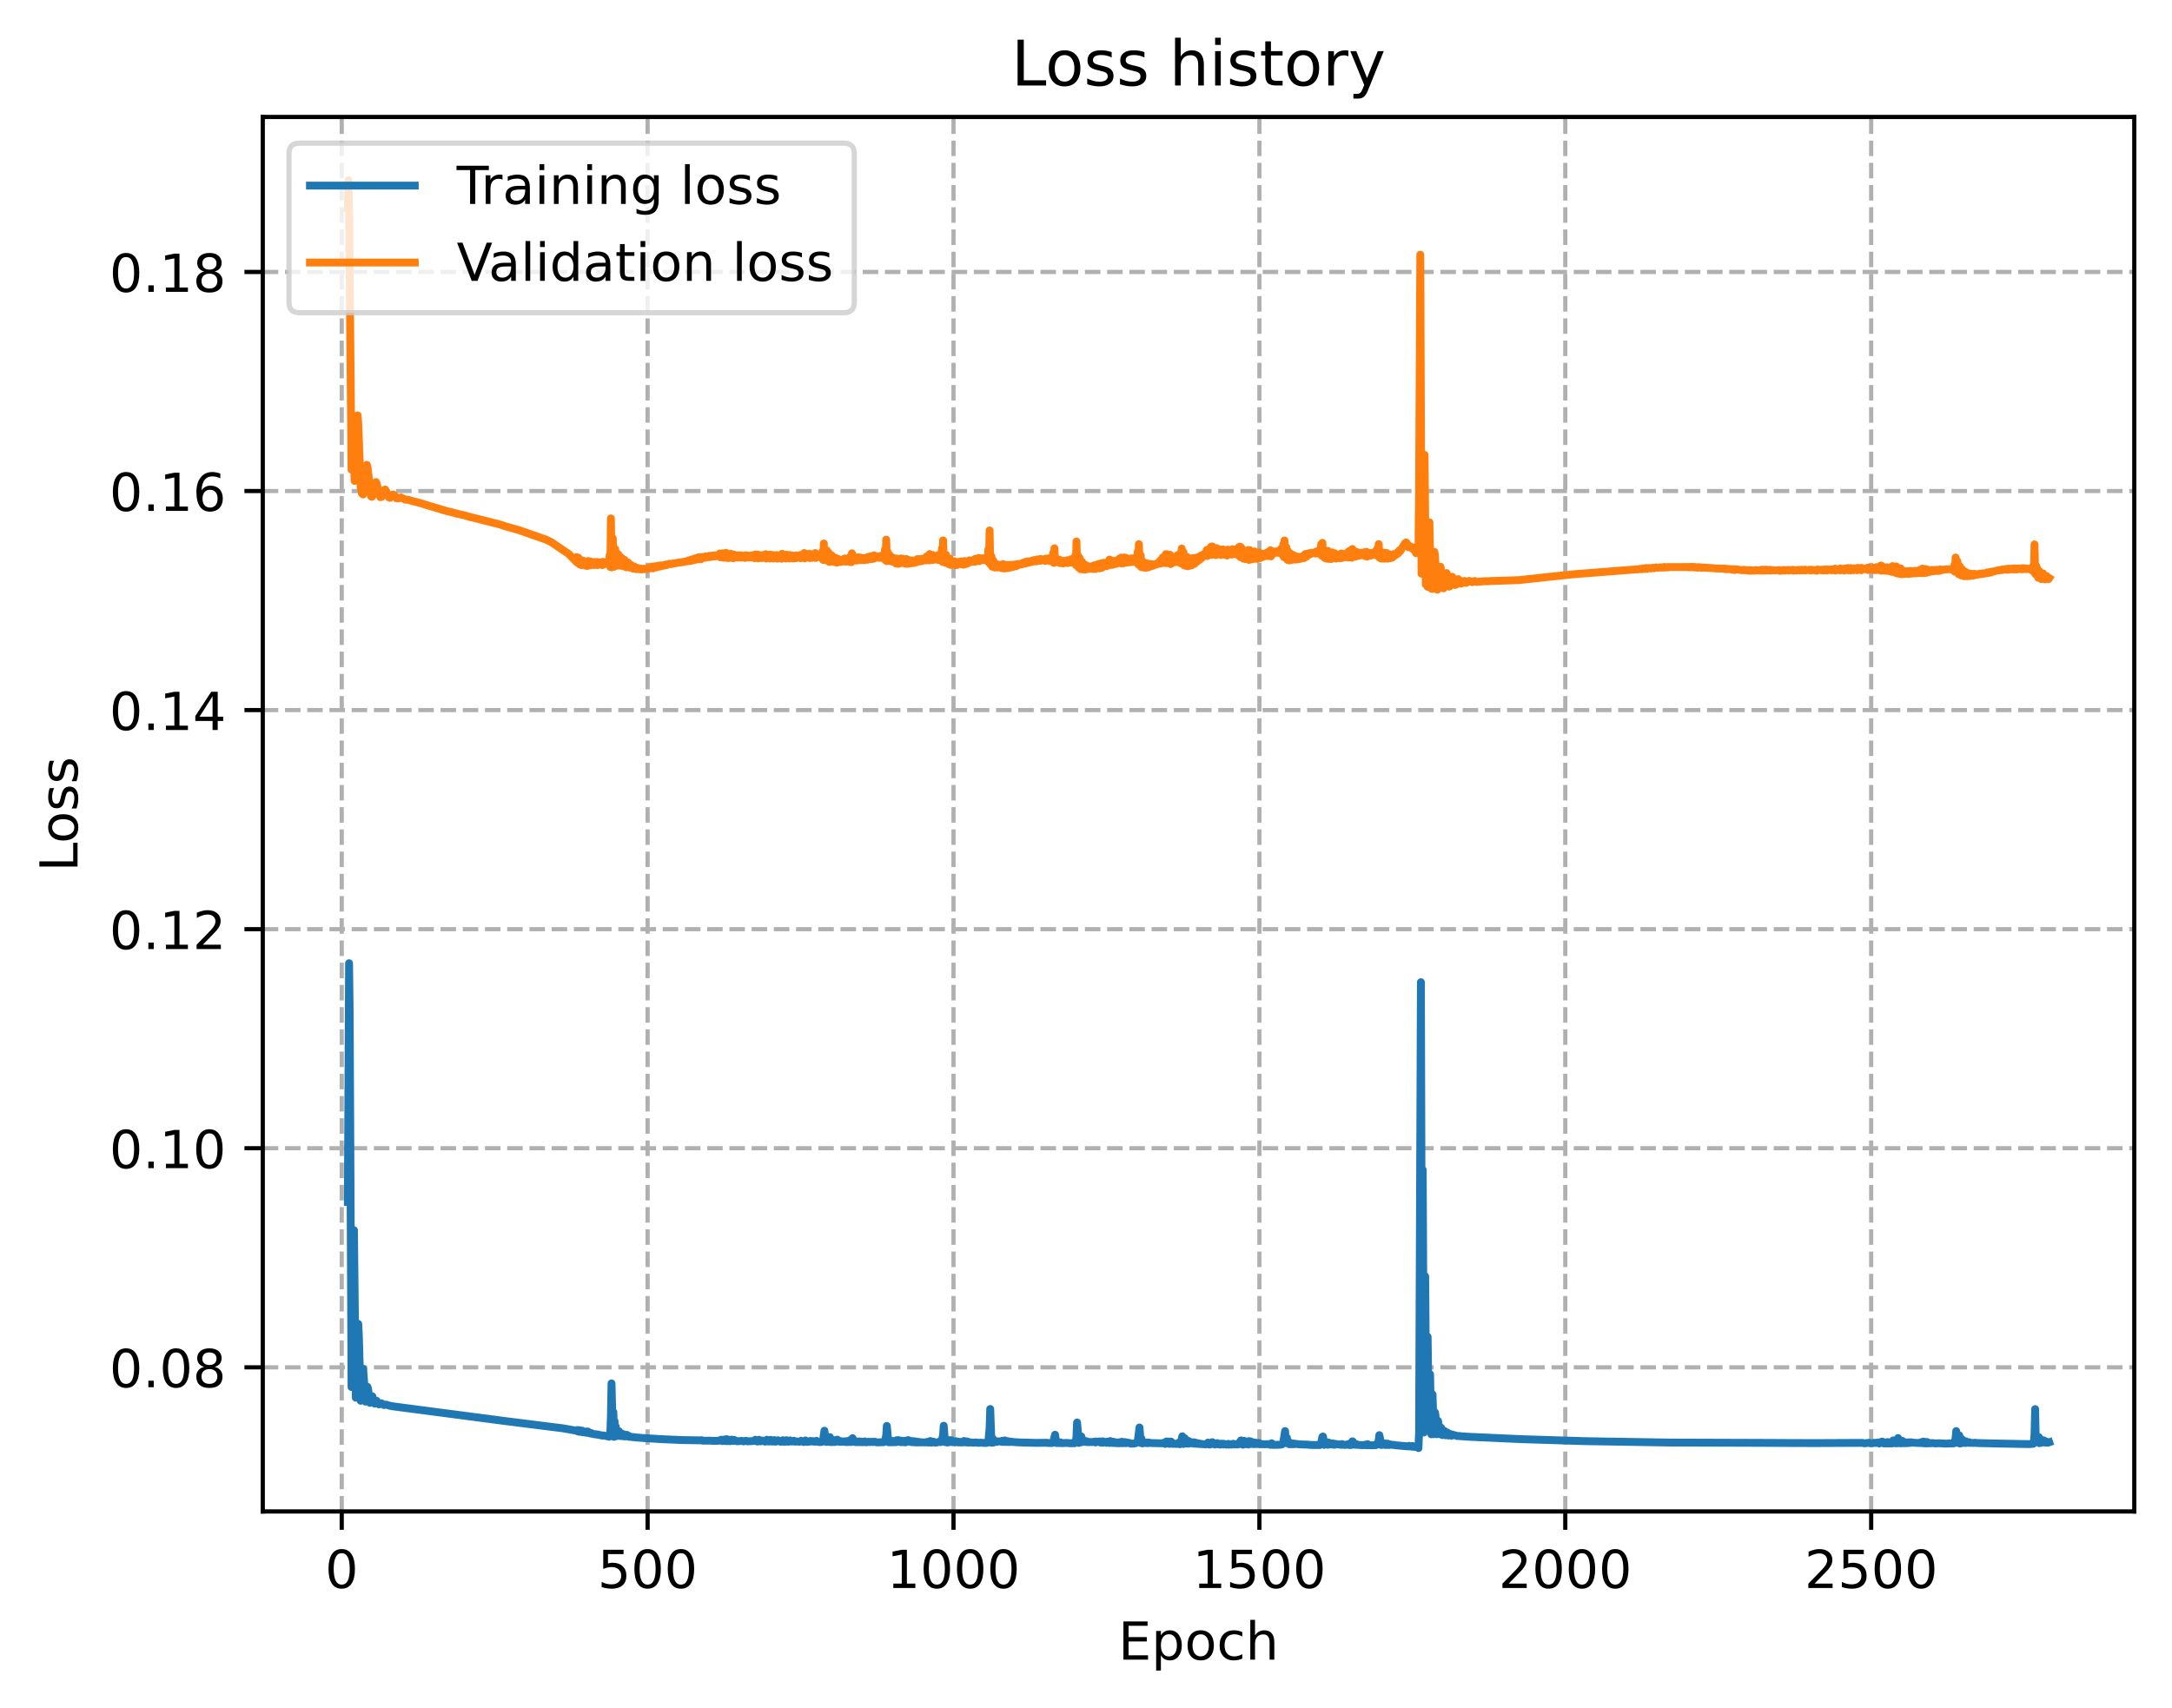 <?xml version="1.0" encoding="utf-8" standalone="no"?>
<!DOCTYPE svg PUBLIC "-//W3C//DTD SVG 1.1//EN"
  "http://www.w3.org/Graphics/SVG/1.1/DTD/svg11.dtd">
<!-- Created with matplotlib (https://matplotlib.org/) -->
<svg height="325.986pt" version="1.1" viewBox="0 0 414.464 325.986" width="414.464pt" xmlns="http://www.w3.org/2000/svg" xmlns:xlink="http://www.w3.org/1999/xlink">
 <defs>
  <style type="text/css">
*{stroke-linecap:butt;stroke-linejoin:round;}
  </style>
 </defs>
 <g id="figure_1">
  <g id="patch_1">
   <path d="M 0 325.986 
L 414.464 325.986 
L 414.464 0 
L 0 0 
z
" style="fill:#ffffff;"/>
  </g>
  <g id="axes_1">
   <g id="patch_2">
    <path d="M 50.144 288.43 
L 407.264 288.43 
L 407.264 22.318 
L 50.144 22.318 
z
" style="fill:#ffffff;"/>
   </g>
   <g id="matplotlib.axis_1">
    <g id="xtick_1">
     <g id="line2d_1">
      <path clip-path="url(#p1d08220234)" d="M 65.209 288.43 
L 65.209 22.318 
" style="fill:none;stroke:#b0b0b0;stroke-dasharray:2.96,1.28;stroke-dashoffset:0;stroke-width:0.8;"/>
     </g>
     <g id="line2d_2">
      <defs>
       <path d="M 0 0 
L 0 3.5 
" id="m4d58daa676" style="stroke:#000000;stroke-width:0.8;"/>
      </defs>
      <g>
       <use style="stroke:#000000;stroke-width:0.8;" x="65.209" xlink:href="#m4d58daa676" y="288.43"/>
      </g>
     </g>
     <g id="text_1">
      <!-- 0 -->
      <defs>
       <path d="M 31.781 66.406 
Q 24.172 66.406 20.328 58.906 
Q 16.5 51.422 16.5 36.375 
Q 16.5 21.391 20.328 13.891 
Q 24.172 6.391 31.781 6.391 
Q 39.453 6.391 43.281 13.891 
Q 47.125 21.391 47.125 36.375 
Q 47.125 51.422 43.281 58.906 
Q 39.453 66.406 31.781 66.406 
z
M 31.781 74.219 
Q 44.047 74.219 50.516 64.516 
Q 56.984 54.828 56.984 36.375 
Q 56.984 17.969 50.516 8.266 
Q 44.047 -1.422 31.781 -1.422 
Q 19.531 -1.422 13.062 8.266 
Q 6.594 17.969 6.594 36.375 
Q 6.594 54.828 13.062 64.516 
Q 19.531 74.219 31.781 74.219 
z
" id="DejaVuSans-48"/>
      </defs>
      <g transform="translate(62.028 303.029)scale(0.1 -0.1)">
       <use xlink:href="#DejaVuSans-48"/>
      </g>
     </g>
    </g>
    <g id="xtick_2">
     <g id="line2d_3">
      <path clip-path="url(#p1d08220234)" d="M 123.579 288.43 
L 123.579 22.318 
" style="fill:none;stroke:#b0b0b0;stroke-dasharray:2.96,1.28;stroke-dashoffset:0;stroke-width:0.8;"/>
     </g>
     <g id="line2d_4">
      <g>
       <use style="stroke:#000000;stroke-width:0.8;" x="123.579" xlink:href="#m4d58daa676" y="288.43"/>
      </g>
     </g>
     <g id="text_2">
      <!-- 500 -->
      <defs>
       <path d="M 10.797 72.906 
L 49.516 72.906 
L 49.516 64.594 
L 19.828 64.594 
L 19.828 46.734 
Q 21.969 47.469 24.109 47.828 
Q 26.266 48.188 28.422 48.188 
Q 40.625 48.188 47.75 41.5 
Q 54.891 34.812 54.891 23.391 
Q 54.891 11.625 47.562 5.094 
Q 40.234 -1.422 26.906 -1.422 
Q 22.312 -1.422 17.547 -0.641 
Q 12.797 0.141 7.719 1.703 
L 7.719 11.625 
Q 12.109 9.234 16.797 8.062 
Q 21.484 6.891 26.703 6.891 
Q 35.156 6.891 40.078 11.328 
Q 45.016 15.766 45.016 23.391 
Q 45.016 31 40.078 35.438 
Q 35.156 39.891 26.703 39.891 
Q 22.75 39.891 18.812 39.016 
Q 14.891 38.141 10.797 36.281 
z
" id="DejaVuSans-53"/>
      </defs>
      <g transform="translate(114.035 303.029)scale(0.1 -0.1)">
       <use xlink:href="#DejaVuSans-53"/>
       <use x="63.623" xlink:href="#DejaVuSans-48"/>
       <use x="127.246" xlink:href="#DejaVuSans-48"/>
      </g>
     </g>
    </g>
    <g id="xtick_3">
     <g id="line2d_5">
      <path clip-path="url(#p1d08220234)" d="M 181.949 288.43 
L 181.949 22.318 
" style="fill:none;stroke:#b0b0b0;stroke-dasharray:2.96,1.28;stroke-dashoffset:0;stroke-width:0.8;"/>
     </g>
     <g id="line2d_6">
      <g>
       <use style="stroke:#000000;stroke-width:0.8;" x="181.949" xlink:href="#m4d58daa676" y="288.43"/>
      </g>
     </g>
     <g id="text_3">
      <!-- 1000 -->
      <defs>
       <path d="M 12.406 8.297 
L 28.516 8.297 
L 28.516 63.922 
L 10.984 60.406 
L 10.984 69.391 
L 28.422 72.906 
L 38.281 72.906 
L 38.281 8.297 
L 54.391 8.297 
L 54.391 0 
L 12.406 0 
z
" id="DejaVuSans-49"/>
      </defs>
      <g transform="translate(169.224 303.029)scale(0.1 -0.1)">
       <use xlink:href="#DejaVuSans-49"/>
       <use x="63.623" xlink:href="#DejaVuSans-48"/>
       <use x="127.246" xlink:href="#DejaVuSans-48"/>
       <use x="190.869" xlink:href="#DejaVuSans-48"/>
      </g>
     </g>
    </g>
    <g id="xtick_4">
     <g id="line2d_7">
      <path clip-path="url(#p1d08220234)" d="M 240.319 288.43 
L 240.319 22.318 
" style="fill:none;stroke:#b0b0b0;stroke-dasharray:2.96,1.28;stroke-dashoffset:0;stroke-width:0.8;"/>
     </g>
     <g id="line2d_8">
      <g>
       <use style="stroke:#000000;stroke-width:0.8;" x="240.319" xlink:href="#m4d58daa676" y="288.43"/>
      </g>
     </g>
     <g id="text_4">
      <!-- 1500 -->
      <g transform="translate(227.594 303.029)scale(0.1 -0.1)">
       <use xlink:href="#DejaVuSans-49"/>
       <use x="63.623" xlink:href="#DejaVuSans-53"/>
       <use x="127.246" xlink:href="#DejaVuSans-48"/>
       <use x="190.869" xlink:href="#DejaVuSans-48"/>
      </g>
     </g>
    </g>
    <g id="xtick_5">
     <g id="line2d_9">
      <path clip-path="url(#p1d08220234)" d="M 298.69 288.43 
L 298.69 22.318 
" style="fill:none;stroke:#b0b0b0;stroke-dasharray:2.96,1.28;stroke-dashoffset:0;stroke-width:0.8;"/>
     </g>
     <g id="line2d_10">
      <g>
       <use style="stroke:#000000;stroke-width:0.8;" x="298.69" xlink:href="#m4d58daa676" y="288.43"/>
      </g>
     </g>
     <g id="text_5">
      <!-- 2000 -->
      <defs>
       <path d="M 19.188 8.297 
L 53.609 8.297 
L 53.609 0 
L 7.328 0 
L 7.328 8.297 
Q 12.938 14.109 22.625 23.891 
Q 32.328 33.688 34.812 36.531 
Q 39.547 41.844 41.422 45.531 
Q 43.312 49.219 43.312 52.781 
Q 43.312 58.594 39.234 62.25 
Q 35.156 65.922 28.609 65.922 
Q 23.969 65.922 18.812 64.312 
Q 13.672 62.703 7.812 59.422 
L 7.812 69.391 
Q 13.766 71.781 18.938 73 
Q 24.125 74.219 28.422 74.219 
Q 39.75 74.219 46.484 68.547 
Q 53.219 62.891 53.219 53.422 
Q 53.219 48.922 51.531 44.891 
Q 49.859 40.875 45.406 35.406 
Q 44.188 33.984 37.641 27.219 
Q 31.109 20.453 19.188 8.297 
z
" id="DejaVuSans-50"/>
      </defs>
      <g transform="translate(285.965 303.029)scale(0.1 -0.1)">
       <use xlink:href="#DejaVuSans-50"/>
       <use x="63.623" xlink:href="#DejaVuSans-48"/>
       <use x="127.246" xlink:href="#DejaVuSans-48"/>
       <use x="190.869" xlink:href="#DejaVuSans-48"/>
      </g>
     </g>
    </g>
    <g id="xtick_6">
     <g id="line2d_11">
      <path clip-path="url(#p1d08220234)" d="M 357.06 288.43 
L 357.06 22.318 
" style="fill:none;stroke:#b0b0b0;stroke-dasharray:2.96,1.28;stroke-dashoffset:0;stroke-width:0.8;"/>
     </g>
     <g id="line2d_12">
      <g>
       <use style="stroke:#000000;stroke-width:0.8;" x="357.06" xlink:href="#m4d58daa676" y="288.43"/>
      </g>
     </g>
     <g id="text_6">
      <!-- 2500 -->
      <g transform="translate(344.335 303.029)scale(0.1 -0.1)">
       <use xlink:href="#DejaVuSans-50"/>
       <use x="63.623" xlink:href="#DejaVuSans-53"/>
       <use x="127.246" xlink:href="#DejaVuSans-48"/>
       <use x="190.869" xlink:href="#DejaVuSans-48"/>
      </g>
     </g>
    </g>
    <g id="text_7">
     <!-- Epoch -->
     <defs>
      <path d="M 9.812 72.906 
L 55.906 72.906 
L 55.906 64.594 
L 19.672 64.594 
L 19.672 43.016 
L 54.391 43.016 
L 54.391 34.719 
L 19.672 34.719 
L 19.672 8.297 
L 56.781 8.297 
L 56.781 0 
L 9.812 0 
z
" id="DejaVuSans-69"/>
      <path d="M 18.109 8.203 
L 18.109 -20.797 
L 9.078 -20.797 
L 9.078 54.688 
L 18.109 54.688 
L 18.109 46.391 
Q 20.953 51.266 25.266 53.625 
Q 29.594 56 35.594 56 
Q 45.562 56 51.781 48.094 
Q 58.016 40.188 58.016 27.297 
Q 58.016 14.406 51.781 6.484 
Q 45.562 -1.422 35.594 -1.422 
Q 29.594 -1.422 25.266 0.953 
Q 20.953 3.328 18.109 8.203 
z
M 48.688 27.297 
Q 48.688 37.203 44.609 42.844 
Q 40.531 48.484 33.406 48.484 
Q 26.266 48.484 22.188 42.844 
Q 18.109 37.203 18.109 27.297 
Q 18.109 17.391 22.188 11.75 
Q 26.266 6.109 33.406 6.109 
Q 40.531 6.109 44.609 11.75 
Q 48.688 17.391 48.688 27.297 
z
" id="DejaVuSans-112"/>
      <path d="M 30.609 48.391 
Q 23.391 48.391 19.188 42.75 
Q 14.984 37.109 14.984 27.297 
Q 14.984 17.484 19.156 11.844 
Q 23.344 6.203 30.609 6.203 
Q 37.797 6.203 41.984 11.859 
Q 46.188 17.531 46.188 27.297 
Q 46.188 37.016 41.984 42.703 
Q 37.797 48.391 30.609 48.391 
z
M 30.609 56 
Q 42.328 56 49.016 48.375 
Q 55.719 40.766 55.719 27.297 
Q 55.719 13.875 49.016 6.219 
Q 42.328 -1.422 30.609 -1.422 
Q 18.844 -1.422 12.172 6.219 
Q 5.516 13.875 5.516 27.297 
Q 5.516 40.766 12.172 48.375 
Q 18.844 56 30.609 56 
z
" id="DejaVuSans-111"/>
      <path d="M 48.781 52.594 
L 48.781 44.188 
Q 44.969 46.297 41.141 47.344 
Q 37.312 48.391 33.406 48.391 
Q 24.656 48.391 19.812 42.844 
Q 14.984 37.312 14.984 27.297 
Q 14.984 17.281 19.812 11.734 
Q 24.656 6.203 33.406 6.203 
Q 37.312 6.203 41.141 7.25 
Q 44.969 8.297 48.781 10.406 
L 48.781 2.094 
Q 45.016 0.344 40.984 -0.531 
Q 36.969 -1.422 32.422 -1.422 
Q 20.062 -1.422 12.781 6.344 
Q 5.516 14.109 5.516 27.297 
Q 5.516 40.672 12.859 48.328 
Q 20.219 56 33.016 56 
Q 37.156 56 41.109 55.141 
Q 45.062 54.297 48.781 52.594 
z
" id="DejaVuSans-99"/>
      <path d="M 54.891 33.016 
L 54.891 0 
L 45.906 0 
L 45.906 32.719 
Q 45.906 40.484 42.875 44.328 
Q 39.844 48.188 33.797 48.188 
Q 26.516 48.188 22.312 43.547 
Q 18.109 38.922 18.109 30.906 
L 18.109 0 
L 9.078 0 
L 9.078 75.984 
L 18.109 75.984 
L 18.109 46.188 
Q 21.344 51.125 25.703 53.562 
Q 30.078 56 35.797 56 
Q 45.219 56 50.047 50.172 
Q 54.891 44.344 54.891 33.016 
z
" id="DejaVuSans-104"/>
     </defs>
     <g transform="translate(213.393 316.707)scale(0.1 -0.1)">
      <use xlink:href="#DejaVuSans-69"/>
      <use x="63.184" xlink:href="#DejaVuSans-112"/>
      <use x="126.66" xlink:href="#DejaVuSans-111"/>
      <use x="187.842" xlink:href="#DejaVuSans-99"/>
      <use x="242.822" xlink:href="#DejaVuSans-104"/>
     </g>
    </g>
   </g>
   <g id="matplotlib.axis_2">
    <g id="ytick_1">
     <g id="line2d_13">
      <path clip-path="url(#p1d08220234)" d="M 50.144 260.921 
L 407.264 260.921 
" style="fill:none;stroke:#b0b0b0;stroke-dasharray:2.96,1.28;stroke-dashoffset:0;stroke-width:0.8;"/>
     </g>
     <g id="line2d_14">
      <defs>
       <path d="M 0 0 
L -3.5 0 
" id="md5527ad5d2" style="stroke:#000000;stroke-width:0.8;"/>
      </defs>
      <g>
       <use style="stroke:#000000;stroke-width:0.8;" x="50.144" xlink:href="#md5527ad5d2" y="260.921"/>
      </g>
     </g>
     <g id="text_8">
      <!-- 0.08 -->
      <defs>
       <path d="M 10.688 12.406 
L 21 12.406 
L 21 0 
L 10.688 0 
z
" id="DejaVuSans-46"/>
       <path d="M 31.781 34.625 
Q 24.75 34.625 20.719 30.859 
Q 16.703 27.094 16.703 20.516 
Q 16.703 13.922 20.719 10.156 
Q 24.75 6.391 31.781 6.391 
Q 38.812 6.391 42.859 10.172 
Q 46.922 13.969 46.922 20.516 
Q 46.922 27.094 42.891 30.859 
Q 38.875 34.625 31.781 34.625 
z
M 21.922 38.812 
Q 15.578 40.375 12.031 44.719 
Q 8.5 49.078 8.5 55.328 
Q 8.5 64.062 14.719 69.141 
Q 20.953 74.219 31.781 74.219 
Q 42.672 74.219 48.875 69.141 
Q 55.078 64.062 55.078 55.328 
Q 55.078 49.078 51.531 44.719 
Q 48 40.375 41.703 38.812 
Q 48.828 37.156 52.797 32.312 
Q 56.781 27.484 56.781 20.516 
Q 56.781 9.906 50.312 4.234 
Q 43.844 -1.422 31.781 -1.422 
Q 19.734 -1.422 13.25 4.234 
Q 6.781 9.906 6.781 20.516 
Q 6.781 27.484 10.781 32.312 
Q 14.797 37.156 21.922 38.812 
z
M 18.312 54.391 
Q 18.312 48.734 21.844 45.562 
Q 25.391 42.391 31.781 42.391 
Q 38.141 42.391 41.719 45.562 
Q 45.312 48.734 45.312 54.391 
Q 45.312 60.062 41.719 63.234 
Q 38.141 66.406 31.781 66.406 
Q 25.391 66.406 21.844 63.234 
Q 18.312 60.062 18.312 54.391 
z
" id="DejaVuSans-56"/>
      </defs>
      <g transform="translate(20.878 264.72)scale(0.1 -0.1)">
       <use xlink:href="#DejaVuSans-48"/>
       <use x="63.623" xlink:href="#DejaVuSans-46"/>
       <use x="95.41" xlink:href="#DejaVuSans-48"/>
       <use x="159.033" xlink:href="#DejaVuSans-56"/>
      </g>
     </g>
    </g>
    <g id="ytick_2">
     <g id="line2d_15">
      <path clip-path="url(#p1d08220234)" d="M 50.144 219.115 
L 407.264 219.115 
" style="fill:none;stroke:#b0b0b0;stroke-dasharray:2.96,1.28;stroke-dashoffset:0;stroke-width:0.8;"/>
     </g>
     <g id="line2d_16">
      <g>
       <use style="stroke:#000000;stroke-width:0.8;" x="50.144" xlink:href="#md5527ad5d2" y="219.115"/>
      </g>
     </g>
     <g id="text_9">
      <!-- 0.10 -->
      <g transform="translate(20.878 222.914)scale(0.1 -0.1)">
       <use xlink:href="#DejaVuSans-48"/>
       <use x="63.623" xlink:href="#DejaVuSans-46"/>
       <use x="95.41" xlink:href="#DejaVuSans-49"/>
       <use x="159.033" xlink:href="#DejaVuSans-48"/>
      </g>
     </g>
    </g>
    <g id="ytick_3">
     <g id="line2d_17">
      <path clip-path="url(#p1d08220234)" d="M 50.144 177.31 
L 407.264 177.31 
" style="fill:none;stroke:#b0b0b0;stroke-dasharray:2.96,1.28;stroke-dashoffset:0;stroke-width:0.8;"/>
     </g>
     <g id="line2d_18">
      <g>
       <use style="stroke:#000000;stroke-width:0.8;" x="50.144" xlink:href="#md5527ad5d2" y="177.31"/>
      </g>
     </g>
     <g id="text_10">
      <!-- 0.12 -->
      <g transform="translate(20.878 181.109)scale(0.1 -0.1)">
       <use xlink:href="#DejaVuSans-48"/>
       <use x="63.623" xlink:href="#DejaVuSans-46"/>
       <use x="95.41" xlink:href="#DejaVuSans-49"/>
       <use x="159.033" xlink:href="#DejaVuSans-50"/>
      </g>
     </g>
    </g>
    <g id="ytick_4">
     <g id="line2d_19">
      <path clip-path="url(#p1d08220234)" d="M 50.144 135.504 
L 407.264 135.504 
" style="fill:none;stroke:#b0b0b0;stroke-dasharray:2.96,1.28;stroke-dashoffset:0;stroke-width:0.8;"/>
     </g>
     <g id="line2d_20">
      <g>
       <use style="stroke:#000000;stroke-width:0.8;" x="50.144" xlink:href="#md5527ad5d2" y="135.504"/>
      </g>
     </g>
     <g id="text_11">
      <!-- 0.14 -->
      <defs>
       <path d="M 37.797 64.312 
L 12.891 25.391 
L 37.797 25.391 
z
M 35.203 72.906 
L 47.609 72.906 
L 47.609 25.391 
L 58.016 25.391 
L 58.016 17.188 
L 47.609 17.188 
L 47.609 0 
L 37.797 0 
L 37.797 17.188 
L 4.891 17.188 
L 4.891 26.703 
z
" id="DejaVuSans-52"/>
      </defs>
      <g transform="translate(20.878 139.304)scale(0.1 -0.1)">
       <use xlink:href="#DejaVuSans-48"/>
       <use x="63.623" xlink:href="#DejaVuSans-46"/>
       <use x="95.41" xlink:href="#DejaVuSans-49"/>
       <use x="159.033" xlink:href="#DejaVuSans-52"/>
      </g>
     </g>
    </g>
    <g id="ytick_5">
     <g id="line2d_21">
      <path clip-path="url(#p1d08220234)" d="M 50.144 93.699 
L 407.264 93.699 
" style="fill:none;stroke:#b0b0b0;stroke-dasharray:2.96,1.28;stroke-dashoffset:0;stroke-width:0.8;"/>
     </g>
     <g id="line2d_22">
      <g>
       <use style="stroke:#000000;stroke-width:0.8;" x="50.144" xlink:href="#md5527ad5d2" y="93.699"/>
      </g>
     </g>
     <g id="text_12">
      <!-- 0.16 -->
      <defs>
       <path d="M 33.016 40.375 
Q 26.375 40.375 22.484 35.828 
Q 18.609 31.297 18.609 23.391 
Q 18.609 15.531 22.484 10.953 
Q 26.375 6.391 33.016 6.391 
Q 39.656 6.391 43.531 10.953 
Q 47.406 15.531 47.406 23.391 
Q 47.406 31.297 43.531 35.828 
Q 39.656 40.375 33.016 40.375 
z
M 52.594 71.297 
L 52.594 62.312 
Q 48.875 64.062 45.094 64.984 
Q 41.312 65.922 37.594 65.922 
Q 27.828 65.922 22.672 59.328 
Q 17.531 52.734 16.797 39.406 
Q 19.672 43.656 24.016 45.922 
Q 28.375 48.188 33.594 48.188 
Q 44.578 48.188 50.953 41.516 
Q 57.328 34.859 57.328 23.391 
Q 57.328 12.156 50.688 5.359 
Q 44.047 -1.422 33.016 -1.422 
Q 20.359 -1.422 13.672 8.266 
Q 6.984 17.969 6.984 36.375 
Q 6.984 53.656 15.188 63.938 
Q 23.391 74.219 37.203 74.219 
Q 40.922 74.219 44.703 73.484 
Q 48.484 72.75 52.594 71.297 
z
" id="DejaVuSans-54"/>
      </defs>
      <g transform="translate(20.878 97.498)scale(0.1 -0.1)">
       <use xlink:href="#DejaVuSans-48"/>
       <use x="63.623" xlink:href="#DejaVuSans-46"/>
       <use x="95.41" xlink:href="#DejaVuSans-49"/>
       <use x="159.033" xlink:href="#DejaVuSans-54"/>
      </g>
     </g>
    </g>
    <g id="ytick_6">
     <g id="line2d_23">
      <path clip-path="url(#p1d08220234)" d="M 50.144 51.894 
L 407.264 51.894 
" style="fill:none;stroke:#b0b0b0;stroke-dasharray:2.96,1.28;stroke-dashoffset:0;stroke-width:0.8;"/>
     </g>
     <g id="line2d_24">
      <g>
       <use style="stroke:#000000;stroke-width:0.8;" x="50.144" xlink:href="#md5527ad5d2" y="51.894"/>
      </g>
     </g>
     <g id="text_13">
      <!-- 0.18 -->
      <g transform="translate(20.878 55.693)scale(0.1 -0.1)">
       <use xlink:href="#DejaVuSans-48"/>
       <use x="63.623" xlink:href="#DejaVuSans-46"/>
       <use x="95.41" xlink:href="#DejaVuSans-49"/>
       <use x="159.033" xlink:href="#DejaVuSans-56"/>
      </g>
     </g>
    </g>
    <g id="text_14">
     <!-- Loss -->
     <defs>
      <path d="M 9.812 72.906 
L 19.672 72.906 
L 19.672 8.297 
L 55.172 8.297 
L 55.172 0 
L 9.812 0 
z
" id="DejaVuSans-76"/>
      <path d="M 44.281 53.078 
L 44.281 44.578 
Q 40.484 46.531 36.375 47.5 
Q 32.281 48.484 27.875 48.484 
Q 21.188 48.484 17.844 46.438 
Q 14.5 44.391 14.5 40.281 
Q 14.5 37.156 16.891 35.375 
Q 19.281 33.594 26.516 31.984 
L 29.594 31.297 
Q 39.156 29.25 43.188 25.516 
Q 47.219 21.781 47.219 15.094 
Q 47.219 7.469 41.188 3.016 
Q 35.156 -1.422 24.609 -1.422 
Q 20.219 -1.422 15.453 -0.562 
Q 10.688 0.297 5.422 2 
L 5.422 11.281 
Q 10.406 8.688 15.234 7.391 
Q 20.062 6.109 24.812 6.109 
Q 31.156 6.109 34.562 8.281 
Q 37.984 10.453 37.984 14.406 
Q 37.984 18.062 35.516 20.016 
Q 33.062 21.969 24.703 23.781 
L 21.578 24.516 
Q 13.234 26.266 9.516 29.906 
Q 5.812 33.547 5.812 39.891 
Q 5.812 47.609 11.281 51.797 
Q 16.75 56 26.812 56 
Q 31.781 56 36.172 55.266 
Q 40.578 54.547 44.281 53.078 
z
" id="DejaVuSans-115"/>
     </defs>
     <g transform="translate(14.798 166.341)rotate(-90)scale(0.1 -0.1)">
      <use xlink:href="#DejaVuSans-76"/>
      <use x="53.963" xlink:href="#DejaVuSans-111"/>
      <use x="115.145" xlink:href="#DejaVuSans-115"/>
      <use x="167.244" xlink:href="#DejaVuSans-115"/>
     </g>
    </g>
   </g>
   <g id="line2d_25">
    <path clip-path="url(#p1d08220234)" d="M 66.376 229.357 
L 66.61 183.81 
L 66.727 193.246 
L 67.077 264.684 
L 67.194 263.729 
L 67.427 235.029 
L 67.544 234.758 
L 67.894 266.719 
L 68.011 265.613 
L 68.361 252.637 
L 68.478 254.962 
L 68.828 267.305 
L 68.945 266.719 
L 69.178 261.469 
L 69.295 261.201 
L 69.762 267.473 
L 70.112 264.647 
L 70.229 264.975 
L 70.579 267.701 
L 70.696 267.613 
L 71.046 266.445 
L 71.513 267.855 
L 71.863 267.307 
L 72.097 267.721 
L 72.33 267.999 
L 72.797 267.788 
L 73.264 268.115 
L 73.614 268.038 
L 74.315 268.23 
L 74.782 268.337 
L 75.832 268.48 
L 96.379 271.175 
L 107.469 272.569 
L 110.037 273.028 
L 110.154 272.887 
L 110.271 273.162 
L 110.504 272.916 
L 110.621 273.236 
L 110.738 272.959 
L 110.971 273.247 
L 111.088 273.006 
L 111.205 273.311 
L 111.438 273.235 
L 111.672 273.371 
L 111.788 273.187 
L 112.022 273.427 
L 112.139 273.161 
L 112.372 273.425 
L 112.489 273.362 
L 112.606 273.546 
L 112.839 273.472 
L 113.073 273.624 
L 113.306 273.648 
L 113.423 273.706 
L 113.656 273.682 
L 113.89 273.774 
L 114.123 273.738 
L 114.473 273.864 
L 114.707 273.88 
L 114.94 273.956 
L 115.174 273.918 
L 116.225 274.16 
L 116.341 274.041 
L 116.458 273.38 
L 116.575 270.236 
L 116.692 263.988 
L 116.925 273.214 
L 117.042 269.465 
L 117.158 274.191 
L 117.275 271.223 
L 117.392 274.115 
L 117.509 272.228 
L 117.625 273.668 
L 117.859 273.048 
L 117.976 274.018 
L 118.092 273.104 
L 118.209 273.943 
L 118.443 273.573 
L 118.559 274.057 
L 118.676 273.571 
L 118.793 273.985 
L 119.026 273.715 
L 119.143 274.108 
L 119.26 273.767 
L 119.493 274.089 
L 119.61 273.807 
L 119.727 274.089 
L 119.96 273.987 
L 120.077 274.194 
L 120.31 274.161 
L 120.661 274.25 
L 120.894 274.226 
L 121.244 274.299 
L 122.645 274.406 
L 126.264 274.634 
L 130.233 274.805 
L 133.736 274.86 
L 133.852 274.822 
L 134.086 274.924 
L 135.603 274.923 
L 135.954 274.953 
L 136.654 274.964 
L 137.355 274.899 
L 137.588 274.74 
L 137.821 274.997 
L 137.938 274.933 
L 138.172 274.705 
L 138.405 275.002 
L 138.639 274.625 
L 138.755 274.739 
L 138.872 275.01 
L 139.106 274.747 
L 139.339 275.016 
L 139.573 274.72 
L 139.923 274.982 
L 140.04 274.758 
L 140.623 275.034 
L 141.557 274.956 
L 141.907 275.058 
L 142.141 274.982 
L 142.374 274.944 
L 142.608 275.04 
L 143.192 275.023 
L 144.009 274.955 
L 144.125 274.753 
L 144.476 275.08 
L 144.592 275.069 
L 144.826 274.749 
L 145.059 275.048 
L 145.41 275.007 
L 145.526 274.901 
L 145.993 275.106 
L 146.11 275.064 
L 146.344 274.744 
L 146.577 275.076 
L 146.81 275.081 
L 147.044 274.767 
L 147.277 275.082 
L 147.511 275.091 
L 147.744 274.811 
L 147.978 275.114 
L 148.328 274.982 
L 148.445 274.839 
L 148.678 275.052 
L 149.029 275.131 
L 149.379 274.832 
L 149.612 275.145 
L 149.846 275.128 
L 150.079 274.837 
L 150.429 275.123 
L 150.663 275.004 
L 150.78 274.869 
L 151.013 275.093 
L 151.363 275.053 
L 151.48 274.937 
L 151.714 275.111 
L 152.181 275.069 
L 152.531 275.137 
L 152.764 275.052 
L 152.881 274.946 
L 153.348 275.177 
L 153.698 274.874 
L 153.932 275.154 
L 154.282 275.143 
L 154.632 274.963 
L 154.866 275.088 
L 155.099 275 
L 155.449 275.128 
L 155.799 274.948 
L 156.033 275.138 
L 156.5 275.197 
L 156.85 275.136 
L 157.084 274.672 
L 157.317 273.026 
L 157.551 275.112 
L 157.667 275.162 
L 157.901 274.221 
L 158.134 275.161 
L 158.368 274.243 
L 158.601 275.194 
L 158.835 274.74 
L 158.951 275.177 
L 159.185 274.931 
L 159.302 275.178 
L 159.418 274.838 
L 159.652 275.053 
L 159.769 274.717 
L 159.885 275.101 
L 160.119 274.943 
L 160.236 275.157 
L 160.469 275.015 
L 160.703 275.141 
L 160.819 275.065 
L 161.17 275.133 
L 161.286 275.029 
L 161.403 275.192 
L 161.52 275.007 
L 161.753 275.188 
L 161.87 274.989 
L 162.103 275.179 
L 162.22 274.819 
L 162.454 275.172 
L 162.687 274.44 
L 162.804 275.119 
L 162.921 275.073 
L 163.037 274.903 
L 163.271 275.207 
L 163.388 275.055 
L 163.738 275.209 
L 163.971 275.05 
L 164.205 275.213 
L 164.438 275.108 
L 164.672 275.223 
L 164.905 275.162 
L 165.022 275.059 
L 165.255 275.228 
L 165.489 275.205 
L 165.722 275.129 
L 166.073 275.196 
L 166.306 275.126 
L 166.656 275.188 
L 166.89 275.118 
L 167.357 275.248 
L 168.641 275.202 
L 168.874 274.951 
L 169.108 273.929 
L 169.225 272.104 
L 169.458 274.626 
L 169.575 275.233 
L 169.808 274.838 
L 170.042 275.243 
L 170.159 274.961 
L 170.392 275.221 
L 170.509 274.99 
L 170.625 275.22 
L 170.859 275.011 
L 170.976 275.212 
L 171.092 274.833 
L 171.326 275.109 
L 171.443 274.807 
L 171.559 275.124 
L 171.793 275.023 
L 171.91 275.219 
L 172.026 274.919 
L 172.26 275.188 
L 172.377 274.96 
L 172.493 275.229 
L 172.727 275.09 
L 172.844 275.228 
L 172.96 274.885 
L 173.194 275.076 
L 173.311 274.813 
L 173.544 275.126 
L 173.661 274.957 
L 173.894 275.201 
L 174.011 275.002 
L 174.244 275.226 
L 174.361 275.016 
L 174.595 275.244 
L 174.711 275.068 
L 174.945 275.265 
L 175.178 275.135 
L 175.412 275.261 
L 175.645 275.197 
L 175.879 275.243 
L 176.346 275.242 
L 176.696 275.25 
L 176.929 275.153 
L 177.163 275.287 
L 177.513 274.983 
L 177.747 275.302 
L 177.98 275.177 
L 178.097 275.097 
L 178.447 275.294 
L 178.797 275.258 
L 179.148 275.139 
L 179.498 275.199 
L 179.731 274.925 
L 179.965 273.775 
L 180.081 272.072 
L 180.315 275.195 
L 180.432 275.141 
L 180.548 274.742 
L 180.665 274.741 
L 180.782 275.282 
L 180.899 275.064 
L 181.132 275.214 
L 181.249 274.812 
L 181.482 275.144 
L 181.599 274.857 
L 181.716 275.207 
L 181.833 275.118 
L 182.066 275.244 
L 182.183 275.097 
L 182.3 275.247 
L 182.416 275.02 
L 182.65 275.157 
L 182.766 275.084 
L 182.883 275.259 
L 183 275.162 
L 183.233 275.253 
L 183.35 275.155 
L 183.467 275.273 
L 183.7 275.152 
L 183.817 275.247 
L 183.934 274.986 
L 184.167 275.176 
L 184.284 275.037 
L 184.401 275.27 
L 184.518 275.244 
L 184.634 275.096 
L 184.868 275.299 
L 185.101 275.234 
L 185.685 275.309 
L 186.035 275.274 
L 186.269 275.247 
L 186.619 275.341 
L 187.086 275.294 
L 188.02 275.358 
L 188.487 275.294 
L 188.603 275.137 
L 188.837 272.482 
L 188.954 268.871 
L 189.187 275.313 
L 189.304 274.542 
L 189.421 274.514 
L 189.537 275.287 
L 189.654 274.779 
L 189.771 275.21 
L 189.888 274.967 
L 190.004 275.079 
L 190.121 275.016 
L 190.238 275.154 
L 190.471 275.071 
L 191.055 275.035 
L 191.172 275.159 
L 191.289 274.936 
L 191.405 275.118 
L 191.522 274.951 
L 191.639 275.164 
L 191.755 274.877 
L 191.872 275.155 
L 191.989 275.028 
L 192.106 275.162 
L 192.222 274.995 
L 192.339 275.168 
L 192.456 275.079 
L 192.573 275.191 
L 192.689 275.092 
L 192.806 275.164 
L 192.923 275.103 
L 193.156 275.164 
L 194.557 275.256 
L 197.359 275.329 
L 197.709 275.338 
L 199.694 275.321 
L 200.161 275.366 
L 200.511 275.365 
L 200.744 275.372 
L 200.978 275.167 
L 201.328 273.784 
L 201.562 275.361 
L 201.678 275.378 
L 201.795 275.275 
L 202.145 275.382 
L 202.379 275.247 
L 202.612 275.394 
L 203.196 275.363 
L 203.78 275.358 
L 204.013 275.402 
L 205.064 275.403 
L 205.297 274.982 
L 205.414 274.09 
L 205.531 271.449 
L 205.881 275.354 
L 205.998 274.022 
L 206.231 275.215 
L 206.348 274.124 
L 206.465 275.205 
L 206.581 274.666 
L 206.698 275.08 
L 207.165 274.994 
L 207.282 275.188 
L 207.399 275.053 
L 207.749 275.212 
L 207.982 275.164 
L 208.333 275.194 
L 208.916 275.109 
L 209.033 275.263 
L 209.15 275.075 
L 209.267 275.176 
L 209.383 275.108 
L 209.617 275.174 
L 209.733 275.074 
L 209.85 275.176 
L 209.967 275.071 
L 210.084 275.305 
L 210.2 275.101 
L 210.317 275.312 
L 210.434 275.041 
L 210.551 275.286 
L 210.667 275.126 
L 210.901 275.252 
L 211.018 275.21 
L 211.134 275.336 
L 211.251 275.116 
L 211.368 275.302 
L 211.601 275.162 
L 211.718 275.36 
L 211.835 274.995 
L 211.952 275.304 
L 212.185 275.149 
L 212.302 275.362 
L 212.418 275.119 
L 212.652 275.362 
L 212.769 275.221 
L 212.885 275.39 
L 213.119 275.244 
L 213.236 275.414 
L 213.469 275.329 
L 213.586 275.414 
L 213.703 275.205 
L 213.936 275.397 
L 214.053 275.131 
L 214.17 275.148 
L 214.286 275.413 
L 214.403 275.385 
L 214.637 275.182 
L 214.87 275.401 
L 214.987 275.253 
L 215.337 275.366 
L 215.454 275.329 
L 215.687 275.468 
L 216.271 275.49 
L 216.738 275.389 
L 217.088 275.2 
L 217.438 272.4 
L 217.672 275.359 
L 217.789 274.489 
L 218.022 275.441 
L 218.139 275.103 
L 218.256 275.346 
L 218.489 275.318 
L 218.606 275.381 
L 218.722 275.285 
L 218.839 275.388 
L 218.956 275.264 
L 219.073 275.396 
L 219.189 275.28 
L 219.423 275.336 
L 219.773 275.38 
L 221.874 275.422 
L 222.108 275.302 
L 222.341 275.542 
L 222.575 275.076 
L 222.808 275.08 
L 223.159 275.532 
L 223.392 275.081 
L 223.509 275.126 
L 223.742 275.527 
L 223.976 275.518 
L 224.209 275.522 
L 224.559 275.553 
L 224.91 275.292 
L 225.143 275.597 
L 225.26 275.552 
L 225.61 274.085 
L 225.844 275.549 
L 226.077 274.455 
L 226.194 275.418 
L 226.311 275.365 
L 226.427 274.84 
L 226.544 275.492 
L 226.778 274.974 
L 226.894 275.48 
L 227.011 275.095 
L 227.128 275.422 
L 227.244 275.207 
L 227.478 275.37 
L 227.595 275.228 
L 227.711 275.481 
L 227.828 275.235 
L 227.945 275.498 
L 228.062 275.276 
L 228.178 275.498 
L 228.295 275.372 
L 228.412 275.517 
L 228.529 275.387 
L 228.645 275.522 
L 228.762 275.47 
L 228.879 275.549 
L 228.996 275.476 
L 229.112 275.566 
L 229.346 275.579 
L 229.579 275.575 
L 230.046 275.637 
L 230.396 275.494 
L 230.513 275.282 
L 230.747 275.658 
L 230.98 275.627 
L 231.33 275.204 
L 231.564 275.38 
L 231.797 275.648 
L 232.031 275.597 
L 232.264 275.388 
L 232.498 275.627 
L 232.615 275.51 
L 232.848 275.67 
L 233.082 275.492 
L 233.432 275.655 
L 233.548 275.509 
L 234.015 275.682 
L 234.366 275.525 
L 234.482 275.682 
L 234.716 275.582 
L 234.949 275.677 
L 235.3 275.512 
L 235.533 275.65 
L 235.767 275.587 
L 236 275.653 
L 236.233 275.637 
L 236.584 275.17 
L 236.817 274.867 
L 237.051 275.351 
L 237.167 275.687 
L 237.401 274.947 
L 237.518 275.603 
L 237.634 275.512 
L 237.751 275.083 
L 237.985 275.589 
L 238.101 275.373 
L 238.218 275.649 
L 238.335 275.007 
L 238.452 275.023 
L 238.568 275.554 
L 238.685 275.064 
L 238.802 275.526 
L 238.919 275.209 
L 239.152 275.583 
L 239.269 275.334 
L 239.385 275.576 
L 239.502 275.281 
L 239.619 275.558 
L 239.736 275.374 
L 239.852 275.578 
L 240.086 275.346 
L 240.203 275.575 
L 240.319 275.392 
L 240.436 275.613 
L 240.553 275.511 
L 240.786 275.609 
L 242.304 275.579 
L 242.421 275.714 
L 242.654 275.416 
L 242.888 275.722 
L 243.238 275.72 
L 244.289 275.693 
L 244.639 275.613 
L 244.872 275.276 
L 245.222 273.09 
L 245.339 275.378 
L 245.456 275.385 
L 245.573 274.37 
L 245.689 275.396 
L 245.923 275.176 
L 246.04 275.603 
L 246.156 275.296 
L 246.273 275.516 
L 246.39 275.392 
L 246.507 275.61 
L 246.623 275.472 
L 246.74 275.57 
L 246.857 275.457 
L 246.974 275.593 
L 247.09 275.515 
L 247.324 275.537 
L 247.674 275.591 
L 248.374 275.641 
L 249.542 275.672 
L 249.892 275.72 
L 250.826 275.745 
L 251.877 275.746 
L 251.993 275.624 
L 252.11 275.317 
L 252.344 274.17 
L 252.46 274.128 
L 252.694 275.725 
L 252.811 275.533 
L 252.927 275.097 
L 253.044 275.631 
L 253.161 275.609 
L 253.278 275.287 
L 253.394 275.702 
L 253.511 275.274 
L 253.745 275.415 
L 253.861 275.424 
L 253.978 275.648 
L 254.095 275.426 
L 254.211 275.623 
L 254.328 275.448 
L 254.445 275.683 
L 254.562 275.573 
L 254.678 275.691 
L 254.795 275.525 
L 254.912 275.622 
L 255.029 275.556 
L 255.262 275.64 
L 255.612 275.63 
L 255.729 275.69 
L 255.846 275.619 
L 255.963 275.717 
L 256.079 275.569 
L 256.546 275.74 
L 256.897 275.687 
L 257.363 275.563 
L 257.48 275.761 
L 257.597 275.448 
L 257.714 275.464 
L 257.83 275.75 
L 257.947 275.609 
L 258.064 275.044 
L 258.181 275.124 
L 258.297 275.662 
L 258.531 275.511 
L 258.648 275.721 
L 258.881 275.605 
L 259.115 275.728 
L 259.698 275.749 
L 260.165 275.78 
L 260.632 275.662 
L 260.749 275.8 
L 260.982 275.579 
L 261.216 275.791 
L 261.449 275.795 
L 262.033 275.799 
L 262.5 275.777 
L 262.734 275.705 
L 263.084 274.91 
L 263.2 273.862 
L 263.317 274.338 
L 263.551 275.739 
L 263.667 275.295 
L 263.784 275.715 
L 264.018 275.507 
L 264.134 275.672 
L 264.251 275.458 
L 264.368 275.748 
L 264.485 275.53 
L 264.601 275.737 
L 264.718 275.474 
L 264.835 275.727 
L 264.952 275.572 
L 265.068 275.748 
L 265.185 275.613 
L 265.419 275.668 
L 265.652 275.735 
L 266.002 275.715 
L 266.236 275.788 
L 268.804 276.018 
L 268.921 275.904 
L 269.388 276.073 
L 269.504 275.926 
L 269.855 276.106 
L 270.088 275.995 
L 270.322 276.161 
L 270.438 276.103 
L 270.672 276.334 
L 270.789 273.362 
L 271.139 187.434 
L 271.372 267.546 
L 271.489 223.243 
L 271.723 273.353 
L 271.956 243.556 
L 272.189 272.695 
L 272.423 255.092 
L 272.656 272.905 
L 272.89 262.248 
L 273.123 273.71 
L 273.357 266.092 
L 273.59 273.684 
L 273.707 272.529 
L 273.824 269.533 
L 273.941 270.273 
L 274.174 273.691 
L 274.408 271.15 
L 274.758 273.682 
L 274.991 272.439 
L 275.225 273.854 
L 275.341 273.653 
L 275.575 273.026 
L 275.808 273.891 
L 275.925 273.743 
L 276.159 273.35 
L 276.392 273.942 
L 276.742 273.642 
L 276.976 273.981 
L 277.209 273.773 
L 278.143 274.053 
L 278.493 274.011 
L 278.727 274.077 
L 279.077 274.094 
L 280.128 274.167 
L 290.401 274.636 
L 302.659 275.016 
L 318.652 275.279 
L 337.914 275.345 
L 339.315 275.357 
L 346.32 275.382 
L 355.192 275.341 
L 355.425 275.346 
L 355.775 275.432 
L 356.476 275.343 
L 356.709 275.321 
L 356.943 275.425 
L 357.293 275.418 
L 357.643 275.319 
L 357.994 275.36 
L 358.227 275.281 
L 358.577 275.456 
L 358.694 275.421 
L 358.927 275.167 
L 359.161 275.093 
L 359.278 275.136 
L 359.511 275.451 
L 359.861 275.256 
L 359.978 275.455 
L 360.212 275.183 
L 360.328 275.451 
L 360.562 275.254 
L 360.679 275.453 
L 360.912 275.235 
L 361.029 275.448 
L 361.262 274.875 
L 361.379 275.381 
L 361.612 275.196 
L 361.729 275.431 
L 361.846 274.816 
L 361.963 274.834 
L 362.079 275.416 
L 362.196 274.423 
L 362.313 275.108 
L 362.43 275.075 
L 362.546 274.824 
L 362.663 275.42 
L 362.78 274.933 
L 362.897 275.417 
L 363.013 274.962 
L 363.13 275.352 
L 363.247 275.216 
L 363.364 275.407 
L 363.48 275.218 
L 363.597 275.399 
L 363.714 275.254 
L 363.831 275.398 
L 363.947 275.257 
L 364.064 275.389 
L 364.181 275.24 
L 364.298 275.358 
L 364.414 275.228 
L 364.531 275.341 
L 364.648 275.223 
L 364.998 275.297 
L 366.399 275.381 
L 366.516 275.228 
L 366.632 275.342 
L 366.749 275.186 
L 366.866 275.396 
L 366.983 275.095 
L 367.099 275.421 
L 367.216 275.129 
L 367.333 275.431 
L 367.449 275.185 
L 367.566 275.437 
L 367.683 275.164 
L 367.8 275.426 
L 367.916 275.29 
L 368.033 275.433 
L 368.15 275.339 
L 368.383 275.43 
L 368.734 275.377 
L 369.317 275.447 
L 369.901 275.41 
L 370.251 275.422 
L 371.185 275.486 
L 372.82 275.43 
L 372.936 275.333 
L 373.17 274.471 
L 373.287 273.091 
L 373.403 275.324 
L 373.52 274.851 
L 373.637 273.848 
L 373.753 275.331 
L 373.87 273.905 
L 373.987 275.467 
L 374.104 274.517 
L 374.22 275.38 
L 374.337 274.615 
L 374.454 275.377 
L 374.571 274.816 
L 374.804 275.204 
L 374.921 274.991 
L 375.038 275.372 
L 375.154 275.048 
L 375.271 275.318 
L 375.505 275.235 
L 375.621 275.323 
L 375.738 275.207 
L 375.855 275.354 
L 376.088 275.324 
L 376.438 275.361 
L 376.905 275.314 
L 377.256 275.37 
L 380.758 275.459 
L 387.179 275.575 
L 387.879 275.525 
L 387.996 275.506 
L 388.113 275.157 
L 388.229 273.661 
L 388.346 268.896 
L 388.463 274.599 
L 388.579 274.23 
L 388.813 274.421 
L 388.93 275.185 
L 389.046 274.233 
L 389.163 275.398 
L 389.28 274.656 
L 389.513 275.323 
L 389.63 274.783 
L 389.747 275.234 
L 389.864 275.142 
L 389.98 274.859 
L 390.097 275.262 
L 390.331 275.042 
L 390.447 275.312 
L 390.681 275.157 
L 390.798 275.307 
L 391.031 275.227 
L 391.031 275.227 
" style="fill:none;stroke:#1f77b4;stroke-linecap:square;stroke-width:1.5;"/>
   </g>
   <g id="line2d_26">
    <path clip-path="url(#p1d08220234)" d="M 66.376 39.763 
L 66.493 34.414 
L 66.61 40.226 
L 67.077 89.625 
L 67.194 88.508 
L 67.31 84.097 
L 67.427 84.311 
L 67.661 91.772 
L 67.777 90.774 
L 68.244 79.273 
L 68.361 80.937 
L 68.828 92.928 
L 69.062 94.189 
L 69.295 94.355 
L 69.528 93.228 
L 69.995 88.705 
L 70.112 89.038 
L 70.813 94.71 
L 70.929 94.809 
L 71.046 94.722 
L 71.28 94.016 
L 71.63 92.129 
L 71.747 91.989 
L 71.863 92.221 
L 72.564 94.87 
L 72.797 94.829 
L 73.031 94.319 
L 73.381 93.443 
L 73.498 93.424 
L 73.731 93.815 
L 74.198 94.918 
L 74.432 95.004 
L 74.782 94.62 
L 75.015 94.366 
L 75.249 94.483 
L 75.716 95.112 
L 75.949 95.132 
L 76.533 94.933 
L 77.35 95.353 
L 77.817 95.355 
L 78.751 95.639 
L 79.218 95.748 
L 79.802 95.895 
L 80.269 96.023 
L 81.436 96.385 
L 85.288 97.54 
L 86.456 97.811 
L 87.156 98.013 
L 88.09 98.229 
L 88.557 98.321 
L 89.608 98.636 
L 90.308 98.801 
L 95.562 100.126 
L 95.912 100.255 
L 96.379 100.421 
L 97.079 100.613 
L 99.18 101.216 
L 104.2 102.974 
L 104.667 103.202 
L 105.251 103.494 
L 108.52 105.713 
L 109.57 106.792 
L 109.687 106.55 
L 109.921 107.182 
L 110.037 106.299 
L 110.271 107.443 
L 110.388 106.437 
L 110.621 107.716 
L 110.738 106.836 
L 110.855 107.045 
L 110.971 107.839 
L 111.205 106.961 
L 111.321 107.779 
L 111.555 107.172 
L 111.672 107.935 
L 111.788 107.114 
L 111.905 107.19 
L 112.022 108.012 
L 112.139 107.082 
L 112.255 107.061 
L 112.372 107.923 
L 112.606 107.121 
L 112.722 107.863 
L 112.956 107.297 
L 113.073 107.789 
L 113.189 107.27 
L 113.306 107.425 
L 113.423 107.827 
L 113.54 107.237 
L 113.773 107.677 
L 113.89 107.245 
L 114.006 107.836 
L 114.123 107.405 
L 114.357 107.717 
L 114.473 107.312 
L 114.59 107.771 
L 114.824 107.452 
L 114.94 107.839 
L 115.057 107.206 
L 115.174 107.74 
L 115.407 107.444 
L 115.524 107.466 
L 115.874 107.197 
L 115.991 107.484 
L 116.108 106.993 
L 116.225 107.545 
L 116.341 105.868 
L 116.458 108.209 
L 116.575 98.925 
L 116.692 108.267 
L 116.808 107.807 
L 116.925 102.714 
L 117.158 108.163 
L 117.275 107.325 
L 117.392 104.784 
L 117.742 107.952 
L 117.976 105.761 
L 118.326 107.933 
L 118.559 106.403 
L 118.91 108.064 
L 119.143 106.81 
L 119.26 107.062 
L 119.493 108.253 
L 119.61 108.07 
L 119.843 107.336 
L 120.077 108.295 
L 120.194 108.288 
L 120.427 107.823 
L 120.777 108.508 
L 121.011 108.094 
L 121.361 108.603 
L 121.595 108.348 
L 121.945 108.633 
L 122.178 108.474 
L 122.412 108.683 
L 122.879 108.521 
L 122.995 108.624 
L 123.462 108.494 
L 123.579 108.566 
L 123.813 108.326 
L 124.163 108.455 
L 124.396 108.108 
L 124.63 108.462 
L 124.98 108.054 
L 125.214 108.28 
L 125.564 107.958 
L 125.797 108.144 
L 126.031 107.889 
L 126.264 108.041 
L 126.614 107.841 
L 126.731 107.925 
L 127.081 107.712 
L 127.198 107.841 
L 127.782 107.563 
L 128.015 107.66 
L 128.249 107.558 
L 128.599 107.525 
L 129.65 107.327 
L 130 107.313 
L 130.584 107.184 
L 131.284 107.088 
L 131.401 106.941 
L 131.634 107.062 
L 131.868 106.783 
L 131.984 106.999 
L 132.218 106.734 
L 132.451 106.893 
L 132.568 106.563 
L 132.802 106.797 
L 132.918 106.495 
L 133.152 106.723 
L 133.269 106.348 
L 133.385 106.701 
L 133.619 106.302 
L 133.736 106.722 
L 133.852 106.336 
L 134.086 106.476 
L 134.203 106.275 
L 134.319 106.46 
L 134.436 106.233 
L 134.553 106.431 
L 134.67 106.178 
L 134.786 106.391 
L 134.903 106.184 
L 135.02 106.265 
L 135.136 106.149 
L 135.253 106.314 
L 135.37 106.06 
L 135.487 106.302 
L 135.603 106.079 
L 135.72 106.21 
L 135.837 106.029 
L 135.954 106.234 
L 136.07 106.01 
L 136.187 106.18 
L 136.304 105.993 
L 136.421 106.176 
L 136.537 105.962 
L 136.654 106.122 
L 136.888 105.982 
L 137.004 106.105 
L 137.121 105.835 
L 137.238 106.22 
L 137.355 105.613 
L 137.471 106.361 
L 137.588 105.842 
L 137.821 106.212 
L 137.938 105.587 
L 138.055 106.427 
L 138.172 105.844 
L 138.405 106.367 
L 138.522 105.501 
L 138.639 106.461 
L 138.872 105.841 
L 138.989 106.491 
L 139.106 105.908 
L 139.339 106.425 
L 139.456 105.668 
L 139.573 106.467 
L 139.806 106.024 
L 139.923 106.534 
L 140.04 105.815 
L 140.156 106.372 
L 140.273 106.143 
L 140.507 106.258 
L 140.623 106.077 
L 140.74 106.41 
L 140.857 105.957 
L 140.973 106.381 
L 141.09 106.032 
L 141.207 106.381 
L 141.324 105.964 
L 141.44 106.416 
L 141.557 106.076 
L 141.674 106.266 
L 141.791 106.212 
L 141.907 106.295 
L 142.024 106.015 
L 142.141 106.475 
L 142.258 105.955 
L 142.374 106.359 
L 142.491 106.11 
L 142.608 106.375 
L 142.725 106.01 
L 142.841 106.398 
L 142.958 106.056 
L 143.075 106.359 
L 143.192 106.028 
L 143.308 106.377 
L 143.425 105.996 
L 143.542 106.339 
L 143.659 106.041 
L 143.775 106.293 
L 143.892 105.886 
L 144.009 106.528 
L 144.125 105.81 
L 144.242 106.307 
L 144.359 106.096 
L 144.476 106.284 
L 144.592 105.825 
L 144.709 106.55 
L 144.826 105.902 
L 144.943 106.348 
L 145.059 106.077 
L 145.176 106.318 
L 145.293 105.98 
L 145.41 106.502 
L 145.526 105.926 
L 145.643 106.438 
L 145.76 106.151 
L 145.993 106.358 
L 146.11 105.754 
L 146.227 106.575 
L 146.344 105.834 
L 146.46 106.336 
L 146.577 106.079 
L 146.694 106.335 
L 146.81 105.853 
L 146.927 106.573 
L 147.044 105.843 
L 147.161 106.36 
L 147.277 106.118 
L 147.394 106.362 
L 147.511 105.918 
L 147.628 106.585 
L 147.744 105.996 
L 147.861 106.354 
L 147.978 106.146 
L 148.095 106.415 
L 148.211 105.925 
L 148.328 106.605 
L 148.445 105.98 
L 148.562 106.465 
L 148.678 106.17 
L 148.912 106.361 
L 149.029 105.942 
L 149.145 106.631 
L 149.262 105.676 
L 149.379 106.407 
L 149.496 106.213 
L 149.729 106.349 
L 149.846 105.897 
L 149.962 106.568 
L 150.079 105.859 
L 150.196 106.358 
L 150.313 106.13 
L 150.429 106.368 
L 150.546 105.912 
L 150.663 106.575 
L 150.78 105.941 
L 150.896 106.43 
L 151.013 106.124 
L 151.13 106.428 
L 151.247 106.019 
L 151.363 106.575 
L 151.48 106.035 
L 151.597 106.44 
L 151.714 106.079 
L 151.83 106.525 
L 151.947 105.992 
L 152.064 106.472 
L 152.181 106.139 
L 152.297 106.367 
L 152.414 106.131 
L 152.531 106.396 
L 152.647 105.947 
L 152.764 106.525 
L 152.881 105.88 
L 152.998 106.403 
L 153.114 106.107 
L 153.348 106.428 
L 153.465 105.525 
L 153.581 106.542 
L 153.698 105.912 
L 153.815 106.331 
L 153.932 106.128 
L 154.048 106.304 
L 154.165 106.041 
L 154.282 106.425 
L 154.399 105.665 
L 154.515 106.491 
L 154.632 105.926 
L 154.749 106.402 
L 154.866 105.751 
L 154.982 106.457 
L 155.099 105.852 
L 155.216 106.368 
L 155.333 105.943 
L 155.449 106.43 
L 155.566 105.539 
L 155.683 106.469 
L 155.799 105.831 
L 155.916 106.327 
L 156.033 106.024 
L 156.15 106.269 
L 156.266 106.102 
L 156.383 106.231 
L 156.5 106.098 
L 156.617 106.349 
L 156.733 105.968 
L 156.85 106.561 
L 156.967 105.182 
L 157.084 106.86 
L 157.2 103.715 
L 157.317 106.841 
L 157.434 106.121 
L 157.551 106.301 
L 157.667 106.912 
L 157.784 105.054 
L 157.901 106.922 
L 158.018 106.757 
L 158.134 105.479 
L 158.251 107.238 
L 158.368 105.799 
L 158.601 107.175 
L 158.718 105.979 
L 158.951 107.074 
L 159.068 106.328 
L 159.302 107.268 
L 159.418 106.442 
L 159.535 106.634 
L 159.652 107.36 
L 159.885 106.659 
L 160.002 107.269 
L 160.236 106.791 
L 160.352 107.228 
L 160.586 106.85 
L 160.703 107.182 
L 160.819 106.811 
L 161.053 107.103 
L 161.17 106.566 
L 161.403 107.181 
L 161.52 106.705 
L 161.753 107.155 
L 161.87 106.597 
L 161.987 106.792 
L 162.103 107.211 
L 162.22 106.238 
L 162.454 107.282 
L 162.57 105.579 
L 162.687 106.989 
L 162.804 107.028 
L 162.921 106.145 
L 163.037 106.987 
L 163.154 106.866 
L 163.271 106.409 
L 163.388 106.968 
L 163.621 106.752 
L 163.738 106.925 
L 163.855 106.331 
L 163.971 106.801 
L 164.088 106.781 
L 164.205 106.403 
L 164.322 106.89 
L 164.438 106.631 
L 164.672 106.733 
L 164.788 106.489 
L 164.905 106.904 
L 165.022 106.553 
L 165.255 106.695 
L 165.372 106.519 
L 165.489 106.828 
L 165.606 106.287 
L 165.722 106.727 
L 165.839 106.435 
L 165.956 106.685 
L 166.073 106.163 
L 166.189 106.715 
L 166.306 106.274 
L 166.423 106.648 
L 166.54 106.208 
L 166.656 106.624 
L 166.773 105.971 
L 166.89 106.544 
L 167.007 106.22 
L 167.123 106.348 
L 167.24 106.262 
L 167.357 106.327 
L 167.474 106.224 
L 167.59 106.423 
L 167.707 106.116 
L 167.824 106.452 
L 167.94 106.17 
L 168.057 106.442 
L 168.174 106.194 
L 168.291 106.477 
L 168.407 106.073 
L 168.524 106.519 
L 168.641 105.722 
L 168.758 106.679 
L 168.874 104.864 
L 168.991 106.938 
L 169.108 102.974 
L 169.225 107.086 
L 169.341 105.256 
L 169.575 106.964 
L 169.692 105.819 
L 169.808 107.078 
L 169.925 106.932 
L 170.042 106.215 
L 170.159 107.155 
L 170.275 107.072 
L 170.392 106.415 
L 170.625 107.257 
L 170.742 106.575 
L 170.976 107.535 
L 171.092 106.586 
L 171.209 106.877 
L 171.326 107.603 
L 171.559 106.783 
L 171.676 107.529 
L 171.793 107.316 
L 171.91 106.574 
L 172.026 107.412 
L 172.143 107.382 
L 172.26 106.633 
L 172.493 107.476 
L 172.61 106.863 
L 172.844 107.584 
L 172.96 106.665 
L 173.077 106.792 
L 173.194 107.597 
L 173.311 106.822 
L 173.427 106.882 
L 173.544 107.521 
L 173.661 107.014 
L 173.777 107.017 
L 173.894 107.478 
L 174.011 106.975 
L 174.128 107.038 
L 174.244 107.448 
L 174.361 106.959 
L 174.478 107.045 
L 174.595 107.387 
L 174.711 106.94 
L 174.945 107.272 
L 175.062 106.689 
L 175.178 107.124 
L 175.295 107.106 
L 175.412 106.693 
L 175.529 107.144 
L 175.645 106.813 
L 175.762 107.05 
L 175.879 106.652 
L 175.996 107.05 
L 176.112 106.645 
L 176.229 106.944 
L 176.346 106.625 
L 176.463 106.871 
L 176.579 106.509 
L 176.696 106.937 
L 176.813 106.19 
L 176.929 106.756 
L 177.046 106.697 
L 177.163 106.132 
L 177.28 106.932 
L 177.396 105.726 
L 177.513 106.85 
L 177.747 106.378 
L 177.863 106.858 
L 177.98 105.911 
L 178.097 106.844 
L 178.214 106.325 
L 178.33 106.693 
L 178.447 106.445 
L 178.564 106.491 
L 178.681 106.767 
L 178.797 106.052 
L 178.914 106.846 
L 179.031 105.916 
L 179.148 106.849 
L 179.264 105.874 
L 179.381 106.811 
L 179.498 105.801 
L 179.614 106.958 
L 179.731 104.697 
L 179.848 107.217 
L 179.965 103.119 
L 180.081 107.266 
L 180.198 106.351 
L 180.315 106.367 
L 180.432 107.401 
L 180.548 105.877 
L 180.782 107.464 
L 180.899 106.697 
L 181.132 107.718 
L 181.249 106.595 
L 181.482 107.802 
L 181.716 107.077 
L 181.833 107.63 
L 181.949 107.524 
L 182.066 107.093 
L 182.3 107.844 
L 182.416 107.226 
L 182.533 107.231 
L 182.65 107.809 
L 182.883 107.222 
L 183 107.585 
L 183.117 107.569 
L 183.233 107.171 
L 183.467 107.68 
L 183.584 107.11 
L 183.7 107.279 
L 183.817 107.754 
L 184.051 107.063 
L 184.167 107.669 
L 184.401 107.111 
L 184.518 107.569 
L 184.634 107.124 
L 184.751 107.16 
L 184.868 107.377 
L 184.985 106.932 
L 185.101 107.295 
L 185.335 106.969 
L 185.451 107.19 
L 185.568 106.934 
L 185.802 107.122 
L 185.918 106.748 
L 186.035 107.209 
L 186.152 106.633 
L 186.269 107.077 
L 186.502 106.851 
L 186.619 107.037 
L 186.736 106.483 
L 186.852 107.087 
L 186.969 106.501 
L 187.086 106.945 
L 187.319 106.59 
L 187.436 106.875 
L 187.553 106.532 
L 187.67 106.871 
L 187.786 106.537 
L 187.903 106.572 
L 188.02 106.832 
L 188.137 106.49 
L 188.253 106.934 
L 188.37 106.276 
L 188.487 107.138 
L 188.603 104.837 
L 188.72 107.386 
L 188.837 101.222 
L 188.954 107.661 
L 189.187 106.168 
L 189.304 108.121 
L 189.537 106.96 
L 189.771 108.296 
L 190.004 107.557 
L 190.238 108.286 
L 190.355 107.742 
L 190.471 107.738 
L 190.705 108.283 
L 190.938 107.77 
L 191.172 108.423 
L 191.405 107.641 
L 191.639 108.478 
L 191.872 107.772 
L 192.106 108.432 
L 192.339 107.82 
L 192.573 108.357 
L 192.806 107.791 
L 193.04 108.24 
L 193.273 107.769 
L 193.39 108.158 
L 193.507 108.041 
L 193.623 107.734 
L 193.74 107.754 
L 193.857 108.068 
L 194.09 107.632 
L 194.207 107.888 
L 194.44 107.649 
L 194.557 107.757 
L 194.791 107.596 
L 194.907 107.712 
L 195.024 107.467 
L 195.258 107.605 
L 195.374 107.337 
L 195.608 107.559 
L 195.725 107.203 
L 195.841 107.448 
L 195.958 107.396 
L 196.075 107.118 
L 196.192 107.429 
L 196.425 107.134 
L 196.542 107.306 
L 196.775 107.075 
L 196.892 107.218 
L 197.009 106.959 
L 197.242 107.106 
L 197.359 106.872 
L 197.476 107.136 
L 197.709 106.895 
L 197.826 107.124 
L 197.943 106.755 
L 198.059 106.989 
L 198.176 106.853 
L 198.293 106.942 
L 198.41 106.699 
L 198.526 107.015 
L 198.643 106.674 
L 198.76 106.881 
L 198.877 106.782 
L 198.993 106.853 
L 199.11 106.754 
L 199.227 106.921 
L 199.344 106.682 
L 199.46 107.052 
L 199.577 106.6 
L 199.694 106.959 
L 199.927 106.772 
L 200.044 106.921 
L 200.161 106.529 
L 200.278 107.049 
L 200.394 106.602 
L 200.628 106.893 
L 200.744 106.291 
L 200.861 107.153 
L 200.978 105.482 
L 201.095 107.418 
L 201.211 104.628 
L 201.328 107.334 
L 201.445 106.652 
L 201.562 106.784 
L 201.678 107.277 
L 201.795 106.708 
L 201.912 107.176 
L 202.029 107.149 
L 202.145 106.78 
L 202.262 107.47 
L 202.379 107.032 
L 202.612 107.352 
L 202.729 107.044 
L 202.846 107.525 
L 202.963 107.023 
L 203.079 107.406 
L 203.196 107.097 
L 203.313 107.38 
L 203.429 107.01 
L 203.546 107.431 
L 203.663 106.908 
L 203.78 107.433 
L 203.896 107.003 
L 204.013 107.185 
L 204.13 106.956 
L 204.247 107.371 
L 204.363 106.711 
L 204.48 107.293 
L 204.597 106.919 
L 204.714 106.948 
L 204.83 107.109 
L 204.947 106.765 
L 205.064 107.454 
L 205.181 106.075 
L 205.297 107.826 
L 205.414 103.331 
L 205.531 107.886 
L 205.648 105.928 
L 205.881 108.376 
L 205.998 106.46 
L 206.231 108.621 
L 206.465 107.16 
L 206.581 108.635 
L 206.698 108.658 
L 206.815 107.615 
L 206.932 107.877 
L 207.048 108.706 
L 207.165 108.596 
L 207.282 107.892 
L 207.399 108.033 
L 207.515 108.605 
L 207.632 108.528 
L 207.749 108.074 
L 207.866 108.104 
L 208.099 108.516 
L 208.333 108.066 
L 208.566 108.573 
L 208.8 107.873 
L 209.033 108.572 
L 209.267 107.772 
L 209.5 108.465 
L 209.617 107.619 
L 209.733 107.779 
L 209.85 108.452 
L 210.084 107.524 
L 210.317 108.326 
L 210.551 107.399 
L 210.667 108.08 
L 210.784 108.042 
L 210.901 107.403 
L 211.134 108.04 
L 211.368 107.229 
L 211.485 107.914 
L 211.601 107.676 
L 211.718 106.777 
L 211.952 107.804 
L 212.068 106.937 
L 212.302 107.779 
L 212.418 107.085 
L 212.535 107.207 
L 212.652 107.663 
L 212.885 106.982 
L 213.002 107.599 
L 213.236 106.927 
L 213.352 107.46 
L 213.469 107.301 
L 213.586 106.612 
L 213.703 107.411 
L 213.819 107.311 
L 213.936 106.402 
L 214.053 107.531 
L 214.286 106.828 
L 214.403 107.491 
L 214.52 106.383 
L 214.637 107.279 
L 214.753 107.259 
L 214.87 106.445 
L 214.987 107.354 
L 215.22 106.606 
L 215.337 107.319 
L 215.454 106.815 
L 215.57 107.002 
L 215.687 106.779 
L 215.804 107.273 
L 215.921 106.544 
L 216.037 107.108 
L 216.154 106.861 
L 216.271 106.985 
L 216.388 106.661 
L 216.504 107.221 
L 216.621 106.452 
L 216.738 107.31 
L 216.855 106.289 
L 216.971 107.409 
L 217.088 105.31 
L 217.205 107.713 
L 217.322 103.837 
L 217.438 107.872 
L 217.555 107.751 
L 217.672 105.965 
L 217.789 108.228 
L 217.905 107.862 
L 218.022 107.078 
L 218.256 108.31 
L 218.372 107.577 
L 218.489 107.787 
L 218.606 108.342 
L 218.722 108.116 
L 218.839 107.502 
L 219.073 108.291 
L 219.306 107.587 
L 219.54 108.103 
L 219.656 107.663 
L 219.773 107.666 
L 219.89 107.999 
L 220.123 107.694 
L 220.24 107.861 
L 220.59 107.739 
L 220.707 107.714 
L 220.824 107.498 
L 221.057 107.589 
L 221.174 107.207 
L 221.291 107.28 
L 221.407 107.545 
L 221.524 106.831 
L 221.758 107.435 
L 221.874 106.372 
L 221.991 107.451 
L 222.108 106.477 
L 222.225 106.713 
L 222.341 107.368 
L 222.458 105.749 
L 222.575 107.469 
L 222.692 105.749 
L 222.808 107.417 
L 222.925 106.479 
L 223.042 106.564 
L 223.159 107.519 
L 223.275 105.866 
L 223.392 107.641 
L 223.509 106.366 
L 223.626 107.22 
L 223.859 106.71 
L 223.976 107.334 
L 224.093 106.646 
L 224.209 106.973 
L 224.326 106.919 
L 224.443 106.52 
L 224.559 107.084 
L 224.676 105.969 
L 224.793 107.286 
L 224.91 106.114 
L 225.143 106.801 
L 225.26 105.524 
L 225.377 107.513 
L 225.493 104.67 
L 225.61 107.392 
L 225.727 107.079 
L 225.844 105.392 
L 225.96 107.893 
L 226.077 106.492 
L 226.194 106.527 
L 226.311 107.997 
L 226.544 106.291 
L 226.661 108.061 
L 226.778 107.566 
L 226.894 106.502 
L 227.128 107.935 
L 227.244 106.725 
L 227.361 106.853 
L 227.478 107.831 
L 227.711 106.493 
L 227.945 107.583 
L 228.178 106.43 
L 228.412 107.199 
L 228.645 106.315 
L 228.879 106.847 
L 229.112 106.039 
L 229.346 106.483 
L 229.463 105.884 
L 229.696 106.064 
L 229.93 105.603 
L 230.046 105.888 
L 230.28 104.947 
L 230.396 106.103 
L 230.513 104.85 
L 230.63 105.335 
L 230.747 105.332 
L 230.863 104.896 
L 230.98 105.701 
L 231.097 104.31 
L 231.214 105.884 
L 231.33 104.272 
L 231.447 105.776 
L 231.564 104.823 
L 231.681 105.408 
L 231.797 105.26 
L 231.914 104.915 
L 232.031 105.931 
L 232.148 104.592 
L 232.264 105.634 
L 232.381 105.592 
L 232.498 104.842 
L 232.615 105.74 
L 232.848 104.857 
L 232.965 105.904 
L 233.082 104.935 
L 233.198 105.63 
L 233.315 105.561 
L 233.432 104.863 
L 233.548 105.841 
L 233.665 105.106 
L 233.782 105.626 
L 234.015 104.998 
L 234.132 106.011 
L 234.249 104.896 
L 234.482 105.74 
L 234.599 104.948 
L 234.716 105.664 
L 234.833 105.482 
L 234.949 104.898 
L 235.066 105.831 
L 235.183 104.79 
L 235.3 105.612 
L 235.416 105.617 
L 235.533 104.882 
L 235.65 105.739 
L 235.767 104.872 
L 235.883 105.618 
L 236.117 104.993 
L 236.233 105.919 
L 236.35 104.431 
L 236.467 106.109 
L 236.584 104.306 
L 236.7 106.314 
L 236.817 104.445 
L 236.934 106.245 
L 237.167 104.857 
L 237.284 106.618 
L 237.518 105.298 
L 237.634 106.686 
L 237.751 105.444 
L 237.868 105.562 
L 237.985 106.612 
L 238.218 104.951 
L 238.335 106.846 
L 238.452 106.377 
L 238.568 105.016 
L 238.802 106.754 
L 238.919 105.332 
L 239.035 105.709 
L 239.152 106.666 
L 239.269 106.278 
L 239.385 105.234 
L 239.619 106.631 
L 239.852 105.518 
L 239.969 106.654 
L 240.086 106.347 
L 240.203 105.374 
L 240.436 106.508 
L 240.67 105.738 
L 240.786 106.333 
L 240.903 106.305 
L 241.02 105.689 
L 241.137 106.137 
L 241.253 106.114 
L 241.37 105.659 
L 241.487 106.12 
L 241.604 106.043 
L 241.72 105.489 
L 241.837 106.112 
L 241.954 105.99 
L 242.071 105.269 
L 242.187 106.09 
L 242.421 105.017 
L 242.537 106.169 
L 242.654 105.09 
L 242.888 105.705 
L 243.004 105.239 
L 243.121 105.555 
L 243.355 105.335 
L 243.471 105.456 
L 243.588 105.196 
L 243.705 105.495 
L 243.938 105.194 
L 244.055 105.489 
L 244.172 104.991 
L 244.289 105.584 
L 244.405 104.802 
L 244.522 105.664 
L 244.639 104.562 
L 244.756 105.917 
L 244.872 103.869 
L 244.989 106.318 
L 245.106 103.13 
L 245.222 106.357 
L 245.339 106.484 
L 245.456 104.406 
L 245.689 106.856 
L 245.806 105.21 
L 246.04 106.931 
L 246.156 106.702 
L 246.273 105.658 
L 246.507 106.826 
L 246.623 106.601 
L 246.74 105.896 
L 246.974 106.794 
L 247.207 106.131 
L 247.324 106.337 
L 247.441 106.768 
L 247.557 106.685 
L 247.674 106.24 
L 247.791 106.29 
L 247.908 106.681 
L 248.024 106.669 
L 248.258 106.294 
L 248.374 106.581 
L 248.491 106.479 
L 248.608 106.091 
L 248.725 106.182 
L 248.841 106.495 
L 248.958 106.266 
L 249.075 105.723 
L 249.192 106.291 
L 249.308 106.219 
L 249.425 105.679 
L 249.659 105.931 
L 249.892 105.554 
L 250.009 105.777 
L 250.242 105.467 
L 250.359 105.607 
L 250.943 105.408 
L 251.06 105.637 
L 251.176 105.226 
L 251.293 105.616 
L 251.41 105.282 
L 251.526 105.385 
L 251.643 105.303 
L 251.76 105.445 
L 251.877 104.801 
L 251.993 105.781 
L 252.11 103.848 
L 252.227 106.05 
L 252.344 103.594 
L 252.46 106.144 
L 252.694 105.095 
L 252.811 106.49 
L 252.927 105.4 
L 253.044 105.435 
L 253.161 106.608 
L 253.394 105.108 
L 253.511 106.648 
L 253.628 106.655 
L 253.745 105.336 
L 253.861 105.76 
L 253.978 106.694 
L 254.095 106.414 
L 254.211 105.423 
L 254.445 106.535 
L 254.678 105.563 
L 254.912 106.584 
L 255.029 105.831 
L 255.145 105.836 
L 255.262 106.512 
L 255.379 106.469 
L 255.496 105.787 
L 255.612 105.971 
L 255.729 106.525 
L 255.846 106.238 
L 255.963 105.617 
L 256.079 106.479 
L 256.196 106.401 
L 256.313 105.738 
L 256.546 106.33 
L 256.78 105.675 
L 256.897 106.325 
L 257.013 106.094 
L 257.13 105.433 
L 257.247 106.383 
L 257.363 105.974 
L 257.48 105.131 
L 257.597 106.343 
L 257.83 105.261 
L 257.947 106.44 
L 258.064 104.761 
L 258.297 106.242 
L 258.414 105.182 
L 258.648 106.213 
L 258.764 105.286 
L 258.881 106.136 
L 258.998 106.09 
L 259.115 105.426 
L 259.348 106.056 
L 259.582 105.469 
L 259.815 105.871 
L 259.932 105.454 
L 260.048 105.611 
L 260.165 105.974 
L 260.399 105.373 
L 260.515 106.128 
L 260.749 105.297 
L 260.866 106.226 
L 260.982 105.457 
L 261.099 105.587 
L 261.216 106.069 
L 261.449 105.507 
L 261.566 106.016 
L 261.683 105.561 
L 261.8 105.581 
L 261.916 105.869 
L 262.033 105.573 
L 262.267 105.766 
L 262.383 105.278 
L 262.5 105.804 
L 262.617 105.082 
L 262.734 105.984 
L 262.85 104.639 
L 262.967 106.128 
L 263.084 103.827 
L 263.2 106.381 
L 263.317 105.129 
L 263.434 105.585 
L 263.551 106.596 
L 263.784 105.56 
L 263.901 106.609 
L 264.018 106.44 
L 264.134 105.467 
L 264.368 106.596 
L 264.485 106.296 
L 264.601 105.532 
L 264.835 106.603 
L 265.068 105.758 
L 265.302 106.514 
L 265.419 105.916 
L 265.535 105.91 
L 265.652 106.427 
L 265.769 106.306 
L 265.886 105.741 
L 266.002 106.081 
L 266.119 106.071 
L 266.352 105.749 
L 266.469 105.829 
L 266.703 105.355 
L 266.819 105.592 
L 267.053 105.003 
L 267.17 105.217 
L 267.753 104.23 
L 268.104 103.662 
L 268.22 103.71 
L 268.337 103.504 
L 268.571 103.874 
L 268.687 104.008 
L 268.804 104.44 
L 268.921 104.168 
L 269.037 104.432 
L 269.271 104.347 
L 269.388 104.648 
L 269.504 104.408 
L 269.855 104.997 
L 269.971 104.81 
L 270.205 105.559 
L 270.555 104.871 
L 270.672 105.084 
L 270.789 93.909 
L 271.022 48.605 
L 271.256 109.478 
L 271.372 97.52 
L 271.489 107.706 
L 271.606 107.255 
L 271.839 86.796 
L 272.073 111.544 
L 272.306 110.187 
L 272.423 111.986 
L 272.54 108.156 
L 272.773 99.678 
L 273.007 111.264 
L 273.123 112.32 
L 273.357 112.385 
L 273.474 111.336 
L 273.707 105.303 
L 273.824 105.97 
L 274.174 112.38 
L 274.291 112.537 
L 274.408 112.384 
L 274.524 111.64 
L 274.875 108.152 
L 275.458 112.27 
L 275.575 111.989 
L 276.042 109.349 
L 276.509 111.94 
L 276.626 111.916 
L 276.859 110.97 
L 277.093 110.062 
L 277.209 110.166 
L 277.676 111.635 
L 277.793 111.593 
L 278.026 111 
L 278.26 110.517 
L 278.377 110.611 
L 278.727 111.373 
L 278.844 111.37 
L 279.427 110.864 
L 279.778 111.233 
L 280.011 111.072 
L 280.361 110.84 
L 280.945 111.094 
L 281.412 110.871 
L 281.762 111.05 
L 283.513 110.89 
L 283.864 110.935 
L 284.33 110.879 
L 284.914 110.855 
L 286.665 110.81 
L 289.817 110.7 
L 293.553 110.304 
L 294.837 110.154 
L 300.324 109.583 
L 312.231 108.652 
L 312.582 108.655 
L 312.815 108.593 
L 313.049 108.553 
L 313.282 108.631 
L 313.516 108.468 
L 313.866 108.573 
L 314.099 108.385 
L 314.333 108.56 
L 314.683 108.381 
L 315.033 108.48 
L 315.383 108.343 
L 315.617 108.441 
L 315.967 108.297 
L 316.317 108.347 
L 316.668 108.296 
L 316.901 108.312 
L 317.134 108.254 
L 317.368 108.321 
L 317.601 108.192 
L 317.835 108.301 
L 318.185 108.206 
L 318.302 108.282 
L 318.535 108.206 
L 318.769 108.213 
L 322.271 108.203 
L 322.388 108.27 
L 322.621 108.162 
L 322.855 108.229 
L 322.971 108.166 
L 323.205 108.27 
L 323.322 108.184 
L 323.555 108.297 
L 323.789 108.23 
L 323.905 108.337 
L 324.139 108.225 
L 324.372 108.312 
L 324.606 108.248 
L 324.723 108.359 
L 325.073 108.309 
L 325.306 108.328 
L 325.54 108.349 
L 325.773 108.356 
L 326.007 108.369 
L 326.24 108.393 
L 326.707 108.407 
L 327.641 108.489 
L 328.925 108.506 
L 329.042 108.488 
L 329.275 108.625 
L 329.509 108.528 
L 329.742 108.629 
L 329.976 108.59 
L 330.209 108.608 
L 330.443 108.65 
L 330.56 108.737 
L 330.793 108.607 
L 331.027 108.783 
L 331.26 108.636 
L 331.727 108.696 
L 332.427 108.814 
L 332.661 108.727 
L 332.894 108.823 
L 333.128 108.77 
L 333.361 108.857 
L 333.595 108.803 
L 333.828 108.917 
L 333.945 108.793 
L 334.179 108.907 
L 334.412 108.828 
L 334.645 108.905 
L 334.762 108.8 
L 334.996 108.877 
L 335.112 108.786 
L 335.346 108.84 
L 335.813 108.867 
L 335.93 108.759 
L 336.163 108.879 
L 336.28 108.703 
L 336.513 108.896 
L 336.747 108.707 
L 336.864 108.885 
L 337.097 108.705 
L 337.331 108.856 
L 337.447 108.737 
L 337.681 108.868 
L 337.797 108.727 
L 338.031 108.863 
L 338.264 108.787 
L 338.498 108.833 
L 338.731 108.849 
L 339.549 108.79 
L 339.665 108.932 
L 339.899 108.829 
L 340.016 108.898 
L 340.132 108.778 
L 340.366 108.843 
L 340.483 108.763 
L 340.599 108.889 
L 340.833 108.806 
L 341.066 108.795 
L 341.183 108.756 
L 341.3 108.869 
L 341.416 108.756 
L 341.883 108.853 
L 342.117 108.729 
L 342.234 108.888 
L 342.467 108.804 
L 342.817 108.869 
L 342.934 108.769 
L 343.168 108.825 
L 343.284 108.739 
L 343.401 108.865 
L 343.518 108.738 
L 343.751 108.822 
L 343.868 108.73 
L 343.985 108.853 
L 344.101 108.742 
L 344.335 108.779 
L 344.452 108.706 
L 344.568 108.847 
L 344.802 108.791 
L 345.269 108.728 
L 345.386 108.841 
L 345.502 108.744 
L 345.619 108.84 
L 345.736 108.727 
L 345.969 108.766 
L 346.67 108.919 
L 346.786 108.679 
L 347.02 108.773 
L 347.487 108.714 
L 347.604 108.833 
L 347.837 108.778 
L 347.954 108.698 
L 348.071 108.873 
L 348.187 108.687 
L 348.421 108.805 
L 348.538 108.659 
L 348.654 108.864 
L 348.771 108.673 
L 349.005 108.73 
L 349.355 108.674 
L 349.472 108.829 
L 349.588 108.639 
L 349.705 108.782 
L 349.938 108.641 
L 350.055 108.843 
L 350.172 108.525 
L 350.289 108.856 
L 350.405 108.606 
L 350.522 108.767 
L 350.756 108.666 
L 350.872 108.786 
L 350.989 108.607 
L 351.106 108.833 
L 351.223 108.47 
L 351.339 108.818 
L 351.456 108.58 
L 351.573 108.769 
L 351.806 108.6 
L 351.923 108.867 
L 352.04 108.483 
L 352.157 108.764 
L 352.39 108.623 
L 352.507 108.768 
L 352.623 108.389 
L 352.74 108.832 
L 352.974 108.51 
L 353.09 108.852 
L 353.207 108.409 
L 353.324 108.745 
L 353.557 108.547 
L 353.674 108.812 
L 353.791 108.453 
L 353.908 108.75 
L 354.024 108.489 
L 354.141 108.753 
L 354.258 108.474 
L 354.375 108.819 
L 354.491 108.367 
L 354.608 108.734 
L 354.725 108.532 
L 354.958 108.688 
L 355.075 108.384 
L 355.192 108.812 
L 355.309 108.379 
L 355.425 108.689 
L 355.542 108.523 
L 355.775 108.604 
L 356.009 108.623 
L 356.126 108.487 
L 356.242 108.688 
L 356.359 108.336 
L 356.476 108.787 
L 356.593 108.298 
L 356.709 108.695 
L 356.826 108.51 
L 357.06 108.647 
L 357.176 108.489 
L 357.293 108.751 
L 357.41 108.338 
L 357.527 108.791 
L 357.643 108.385 
L 357.76 108.775 
L 357.877 108.364 
L 357.994 108.799 
L 358.11 108.217 
L 358.227 108.761 
L 358.344 108.531 
L 358.577 108.711 
L 358.694 108.089 
L 358.811 108.86 
L 358.927 107.922 
L 359.044 108.904 
L 359.161 108.037 
L 359.278 108.785 
L 359.394 108.716 
L 359.511 108.427 
L 359.628 108.899 
L 359.745 108.308 
L 359.978 108.93 
L 360.095 108.247 
L 360.328 108.964 
L 360.445 108.403 
L 360.679 109.024 
L 360.795 108.411 
L 361.029 109.144 
L 361.146 108.026 
L 361.379 109.074 
L 361.496 108.452 
L 361.729 109.316 
L 361.846 108.091 
L 362.079 109.438 
L 362.196 108.478 
L 362.313 108.481 
L 362.43 109.498 
L 362.546 109.153 
L 362.663 108.436 
L 362.897 109.579 
L 363.13 108.894 
L 363.364 109.52 
L 363.597 109.004 
L 363.831 109.511 
L 363.947 109.354 
L 364.064 108.985 
L 364.181 109.148 
L 364.298 109.53 
L 364.414 109.413 
L 364.531 108.933 
L 364.648 109.014 
L 364.764 109.462 
L 364.881 109.441 
L 364.998 109.012 
L 365.115 109.026 
L 365.231 109.429 
L 365.348 109.372 
L 365.465 108.922 
L 365.582 108.963 
L 365.698 109.392 
L 365.815 109.348 
L 365.932 108.918 
L 366.049 108.949 
L 366.165 109.354 
L 366.282 109.227 
L 366.399 108.72 
L 366.516 108.885 
L 366.632 109.365 
L 366.749 109.165 
L 366.866 108.509 
L 367.099 109.361 
L 367.333 108.573 
L 367.566 109.317 
L 367.8 108.686 
L 368.033 109.167 
L 368.15 108.885 
L 368.267 108.897 
L 368.383 109.094 
L 368.617 108.758 
L 368.734 109.046 
L 368.967 108.785 
L 369.084 108.99 
L 369.201 108.952 
L 369.317 108.754 
L 369.434 108.954 
L 369.668 108.738 
L 369.784 108.961 
L 369.901 108.73 
L 370.018 108.752 
L 370.135 108.915 
L 370.251 108.649 
L 370.368 108.833 
L 370.718 108.746 
L 370.952 108.689 
L 372.469 108.592 
L 372.586 108.776 
L 372.703 108.413 
L 372.82 108.907 
L 372.936 107.842 
L 373.053 109.117 
L 373.17 106.399 
L 373.403 109.232 
L 373.52 107.118 
L 373.753 109.569 
L 373.87 109.156 
L 373.987 108.101 
L 374.22 109.806 
L 374.337 109.554 
L 374.454 108.674 
L 374.804 109.959 
L 375.038 109.109 
L 375.388 109.965 
L 375.621 109.387 
L 375.855 109.924 
L 375.972 109.886 
L 376.205 109.491 
L 376.555 109.85 
L 376.789 109.489 
L 377.139 109.708 
L 377.372 109.542 
L 377.606 109.625 
L 377.839 109.462 
L 378.073 109.549 
L 378.306 109.412 
L 378.423 109.507 
L 378.773 109.397 
L 378.89 109.416 
L 379.124 109.252 
L 379.24 109.372 
L 379.474 109.209 
L 379.59 109.309 
L 379.824 109.13 
L 379.941 109.252 
L 380.174 109.056 
L 380.408 109.074 
L 380.641 109.009 
L 380.875 108.921 
L 381.458 108.802 
L 381.575 108.845 
L 381.809 108.733 
L 381.925 108.795 
L 382.159 108.67 
L 382.276 108.751 
L 382.509 108.652 
L 382.626 108.701 
L 382.742 108.579 
L 382.976 108.733 
L 383.209 108.518 
L 383.326 108.704 
L 383.56 108.565 
L 383.676 108.648 
L 383.793 108.526 
L 384.027 108.639 
L 384.143 108.475 
L 384.377 108.669 
L 384.494 108.478 
L 384.727 108.675 
L 384.961 108.472 
L 385.077 108.634 
L 385.311 108.49 
L 385.544 108.584 
L 385.661 108.453 
L 385.894 108.636 
L 386.011 108.418 
L 386.245 108.564 
L 386.361 108.436 
L 386.478 108.594 
L 386.712 108.502 
L 386.828 108.599 
L 386.945 108.499 
L 387.179 108.569 
L 387.529 108.537 
L 387.646 108.794 
L 387.762 108.392 
L 387.879 108.844 
L 387.996 107.977 
L 388.113 109.138 
L 388.229 103.89 
L 388.346 109.477 
L 388.463 109.613 
L 388.579 108.045 
L 388.696 108.366 
L 388.93 110.248 
L 389.046 109.976 
L 389.163 108.997 
L 389.28 109.324 
L 389.513 110.498 
L 389.63 110.403 
L 389.864 109.42 
L 390.097 110.517 
L 390.214 110.56 
L 390.331 110.39 
L 390.564 109.942 
L 390.798 110.511 
L 390.914 110.489 
L 391.031 110.305 
L 391.031 110.305 
" style="fill:none;stroke:#ff7f0e;stroke-linecap:square;stroke-width:1.5;"/>
   </g>
   <g id="patch_3">
    <path d="M 50.144 288.43 
L 50.144 22.318 
" style="fill:none;stroke:#000000;stroke-linecap:square;stroke-linejoin:miter;stroke-width:0.8;"/>
   </g>
   <g id="patch_4">
    <path d="M 407.264 288.43 
L 407.264 22.318 
" style="fill:none;stroke:#000000;stroke-linecap:square;stroke-linejoin:miter;stroke-width:0.8;"/>
   </g>
   <g id="patch_5">
    <path d="M 50.144 288.43 
L 407.264 288.43 
" style="fill:none;stroke:#000000;stroke-linecap:square;stroke-linejoin:miter;stroke-width:0.8;"/>
   </g>
   <g id="patch_6">
    <path d="M 50.144 22.318 
L 407.264 22.318 
" style="fill:none;stroke:#000000;stroke-linecap:square;stroke-linejoin:miter;stroke-width:0.8;"/>
   </g>
   <g id="text_15">
    <!-- Loss history -->
    <defs>
     <path id="DejaVuSans-32"/>
     <path d="M 9.422 54.688 
L 18.406 54.688 
L 18.406 0 
L 9.422 0 
z
M 9.422 75.984 
L 18.406 75.984 
L 18.406 64.594 
L 9.422 64.594 
z
" id="DejaVuSans-105"/>
     <path d="M 18.312 70.219 
L 18.312 54.688 
L 36.812 54.688 
L 36.812 47.703 
L 18.312 47.703 
L 18.312 18.016 
Q 18.312 11.328 20.141 9.422 
Q 21.969 7.516 27.594 7.516 
L 36.812 7.516 
L 36.812 0 
L 27.594 0 
Q 17.188 0 13.234 3.875 
Q 9.281 7.766 9.281 18.016 
L 9.281 47.703 
L 2.688 47.703 
L 2.688 54.688 
L 9.281 54.688 
L 9.281 70.219 
z
" id="DejaVuSans-116"/>
     <path d="M 41.109 46.297 
Q 39.594 47.172 37.812 47.578 
Q 36.031 48 33.891 48 
Q 26.266 48 22.188 43.047 
Q 18.109 38.094 18.109 28.812 
L 18.109 0 
L 9.078 0 
L 9.078 54.688 
L 18.109 54.688 
L 18.109 46.188 
Q 20.953 51.172 25.484 53.578 
Q 30.031 56 36.531 56 
Q 37.453 56 38.578 55.875 
Q 39.703 55.766 41.062 55.516 
z
" id="DejaVuSans-114"/>
     <path d="M 32.172 -5.078 
Q 28.375 -14.844 24.75 -17.812 
Q 21.141 -20.797 15.094 -20.797 
L 7.906 -20.797 
L 7.906 -13.281 
L 13.188 -13.281 
Q 16.891 -13.281 18.938 -11.516 
Q 21 -9.766 23.484 -3.219 
L 25.094 0.875 
L 2.984 54.688 
L 12.5 54.688 
L 29.594 11.922 
L 46.688 54.688 
L 56.203 54.688 
z
" id="DejaVuSans-121"/>
    </defs>
    <g transform="translate(193 16.318)scale(0.12 -0.12)">
     <use xlink:href="#DejaVuSans-76"/>
     <use x="53.963" xlink:href="#DejaVuSans-111"/>
     <use x="115.145" xlink:href="#DejaVuSans-115"/>
     <use x="167.244" xlink:href="#DejaVuSans-115"/>
     <use x="219.344" xlink:href="#DejaVuSans-32"/>
     <use x="251.131" xlink:href="#DejaVuSans-104"/>
     <use x="314.51" xlink:href="#DejaVuSans-105"/>
     <use x="342.293" xlink:href="#DejaVuSans-115"/>
     <use x="394.393" xlink:href="#DejaVuSans-116"/>
     <use x="433.602" xlink:href="#DejaVuSans-111"/>
     <use x="494.783" xlink:href="#DejaVuSans-114"/>
     <use x="535.896" xlink:href="#DejaVuSans-121"/>
    </g>
   </g>
   <g id="legend_1">
    <g id="patch_7">
     <path d="M 57.144 59.674 
L 161.019 59.674 
Q 163.019 59.674 163.019 57.674 
L 163.019 29.318 
Q 163.019 27.318 161.019 27.318 
L 57.144 27.318 
Q 55.144 27.318 55.144 29.318 
L 55.144 57.674 
Q 55.144 59.674 57.144 59.674 
z
" style="fill:#ffffff;opacity:0.8;stroke:#cccccc;stroke-linejoin:miter;"/>
    </g>
    <g id="line2d_27">
     <path d="M 59.144 35.417 
L 79.144 35.417 
" style="fill:none;stroke:#1f77b4;stroke-linecap:square;stroke-width:1.5;"/>
    </g>
    <g id="line2d_28"/>
    <g id="text_16">
     <!-- Training loss -->
     <defs>
      <path d="M -0.297 72.906 
L 61.375 72.906 
L 61.375 64.594 
L 35.5 64.594 
L 35.5 0 
L 25.594 0 
L 25.594 64.594 
L -0.297 64.594 
z
" id="DejaVuSans-84"/>
      <path d="M 34.281 27.484 
Q 23.391 27.484 19.188 25 
Q 14.984 22.516 14.984 16.5 
Q 14.984 11.719 18.141 8.906 
Q 21.297 6.109 26.703 6.109 
Q 34.188 6.109 38.703 11.406 
Q 43.219 16.703 43.219 25.484 
L 43.219 27.484 
z
M 52.203 31.203 
L 52.203 0 
L 43.219 0 
L 43.219 8.297 
Q 40.141 3.328 35.547 0.953 
Q 30.953 -1.422 24.312 -1.422 
Q 15.922 -1.422 10.953 3.297 
Q 6 8.016 6 15.922 
Q 6 25.141 12.172 29.828 
Q 18.359 34.516 30.609 34.516 
L 43.219 34.516 
L 43.219 35.406 
Q 43.219 41.609 39.141 45 
Q 35.062 48.391 27.688 48.391 
Q 23 48.391 18.547 47.266 
Q 14.109 46.141 10.016 43.891 
L 10.016 52.203 
Q 14.938 54.109 19.578 55.047 
Q 24.219 56 28.609 56 
Q 40.484 56 46.344 49.844 
Q 52.203 43.703 52.203 31.203 
z
" id="DejaVuSans-97"/>
      <path d="M 54.891 33.016 
L 54.891 0 
L 45.906 0 
L 45.906 32.719 
Q 45.906 40.484 42.875 44.328 
Q 39.844 48.188 33.797 48.188 
Q 26.516 48.188 22.312 43.547 
Q 18.109 38.922 18.109 30.906 
L 18.109 0 
L 9.078 0 
L 9.078 54.688 
L 18.109 54.688 
L 18.109 46.188 
Q 21.344 51.125 25.703 53.562 
Q 30.078 56 35.797 56 
Q 45.219 56 50.047 50.172 
Q 54.891 44.344 54.891 33.016 
z
" id="DejaVuSans-110"/>
      <path d="M 45.406 27.984 
Q 45.406 37.75 41.375 43.109 
Q 37.359 48.484 30.078 48.484 
Q 22.859 48.484 18.828 43.109 
Q 14.797 37.75 14.797 27.984 
Q 14.797 18.266 18.828 12.891 
Q 22.859 7.516 30.078 7.516 
Q 37.359 7.516 41.375 12.891 
Q 45.406 18.266 45.406 27.984 
z
M 54.391 6.781 
Q 54.391 -7.172 48.188 -13.984 
Q 42 -20.797 29.203 -20.797 
Q 24.469 -20.797 20.266 -20.094 
Q 16.062 -19.391 12.109 -17.922 
L 12.109 -9.188 
Q 16.062 -11.328 19.922 -12.344 
Q 23.781 -13.375 27.781 -13.375 
Q 36.625 -13.375 41.016 -8.766 
Q 45.406 -4.156 45.406 5.172 
L 45.406 9.625 
Q 42.625 4.781 38.281 2.391 
Q 33.938 0 27.875 0 
Q 17.828 0 11.672 7.656 
Q 5.516 15.328 5.516 27.984 
Q 5.516 40.672 11.672 48.328 
Q 17.828 56 27.875 56 
Q 33.938 56 38.281 53.609 
Q 42.625 51.219 45.406 46.391 
L 45.406 54.688 
L 54.391 54.688 
z
" id="DejaVuSans-103"/>
      <path d="M 9.422 75.984 
L 18.406 75.984 
L 18.406 0 
L 9.422 0 
z
" id="DejaVuSans-108"/>
     </defs>
     <g transform="translate(87.144 38.917)scale(0.1 -0.1)">
      <use xlink:href="#DejaVuSans-84"/>
      <use x="46.334" xlink:href="#DejaVuSans-114"/>
      <use x="87.447" xlink:href="#DejaVuSans-97"/>
      <use x="148.727" xlink:href="#DejaVuSans-105"/>
      <use x="176.51" xlink:href="#DejaVuSans-110"/>
      <use x="239.889" xlink:href="#DejaVuSans-105"/>
      <use x="267.672" xlink:href="#DejaVuSans-110"/>
      <use x="331.051" xlink:href="#DejaVuSans-103"/>
      <use x="394.527" xlink:href="#DejaVuSans-32"/>
      <use x="426.314" xlink:href="#DejaVuSans-108"/>
      <use x="454.098" xlink:href="#DejaVuSans-111"/>
      <use x="515.279" xlink:href="#DejaVuSans-115"/>
      <use x="567.379" xlink:href="#DejaVuSans-115"/>
     </g>
    </g>
    <g id="line2d_29">
     <path d="M 59.144 50.095 
L 79.144 50.095 
" style="fill:none;stroke:#ff7f0e;stroke-linecap:square;stroke-width:1.5;"/>
    </g>
    <g id="line2d_30"/>
    <g id="text_17">
     <!-- Validation loss -->
     <defs>
      <path d="M 28.609 0 
L 0.781 72.906 
L 11.078 72.906 
L 34.188 11.531 
L 57.328 72.906 
L 67.578 72.906 
L 39.797 0 
z
" id="DejaVuSans-86"/>
      <path d="M 45.406 46.391 
L 45.406 75.984 
L 54.391 75.984 
L 54.391 0 
L 45.406 0 
L 45.406 8.203 
Q 42.578 3.328 38.25 0.953 
Q 33.938 -1.422 27.875 -1.422 
Q 17.969 -1.422 11.734 6.484 
Q 5.516 14.406 5.516 27.297 
Q 5.516 40.188 11.734 48.094 
Q 17.969 56 27.875 56 
Q 33.938 56 38.25 53.625 
Q 42.578 51.266 45.406 46.391 
z
M 14.797 27.297 
Q 14.797 17.391 18.875 11.75 
Q 22.953 6.109 30.078 6.109 
Q 37.203 6.109 41.297 11.75 
Q 45.406 17.391 45.406 27.297 
Q 45.406 37.203 41.297 42.844 
Q 37.203 48.484 30.078 48.484 
Q 22.953 48.484 18.875 42.844 
Q 14.797 37.203 14.797 27.297 
z
" id="DejaVuSans-100"/>
     </defs>
     <g transform="translate(87.144 53.595)scale(0.1 -0.1)">
      <use xlink:href="#DejaVuSans-86"/>
      <use x="60.658" xlink:href="#DejaVuSans-97"/>
      <use x="121.938" xlink:href="#DejaVuSans-108"/>
      <use x="149.721" xlink:href="#DejaVuSans-105"/>
      <use x="177.504" xlink:href="#DejaVuSans-100"/>
      <use x="240.98" xlink:href="#DejaVuSans-97"/>
      <use x="302.26" xlink:href="#DejaVuSans-116"/>
      <use x="341.469" xlink:href="#DejaVuSans-105"/>
      <use x="369.252" xlink:href="#DejaVuSans-111"/>
      <use x="430.434" xlink:href="#DejaVuSans-110"/>
      <use x="493.812" xlink:href="#DejaVuSans-32"/>
      <use x="525.6" xlink:href="#DejaVuSans-108"/>
      <use x="553.383" xlink:href="#DejaVuSans-111"/>
      <use x="614.564" xlink:href="#DejaVuSans-115"/>
      <use x="666.664" xlink:href="#DejaVuSans-115"/>
     </g>
    </g>
   </g>
  </g>
 </g>
 <defs>
  <clipPath id="p1d08220234">
   <rect height="266.112" width="357.12" x="50.144" y="22.318"/>
  </clipPath>
 </defs>
</svg>
